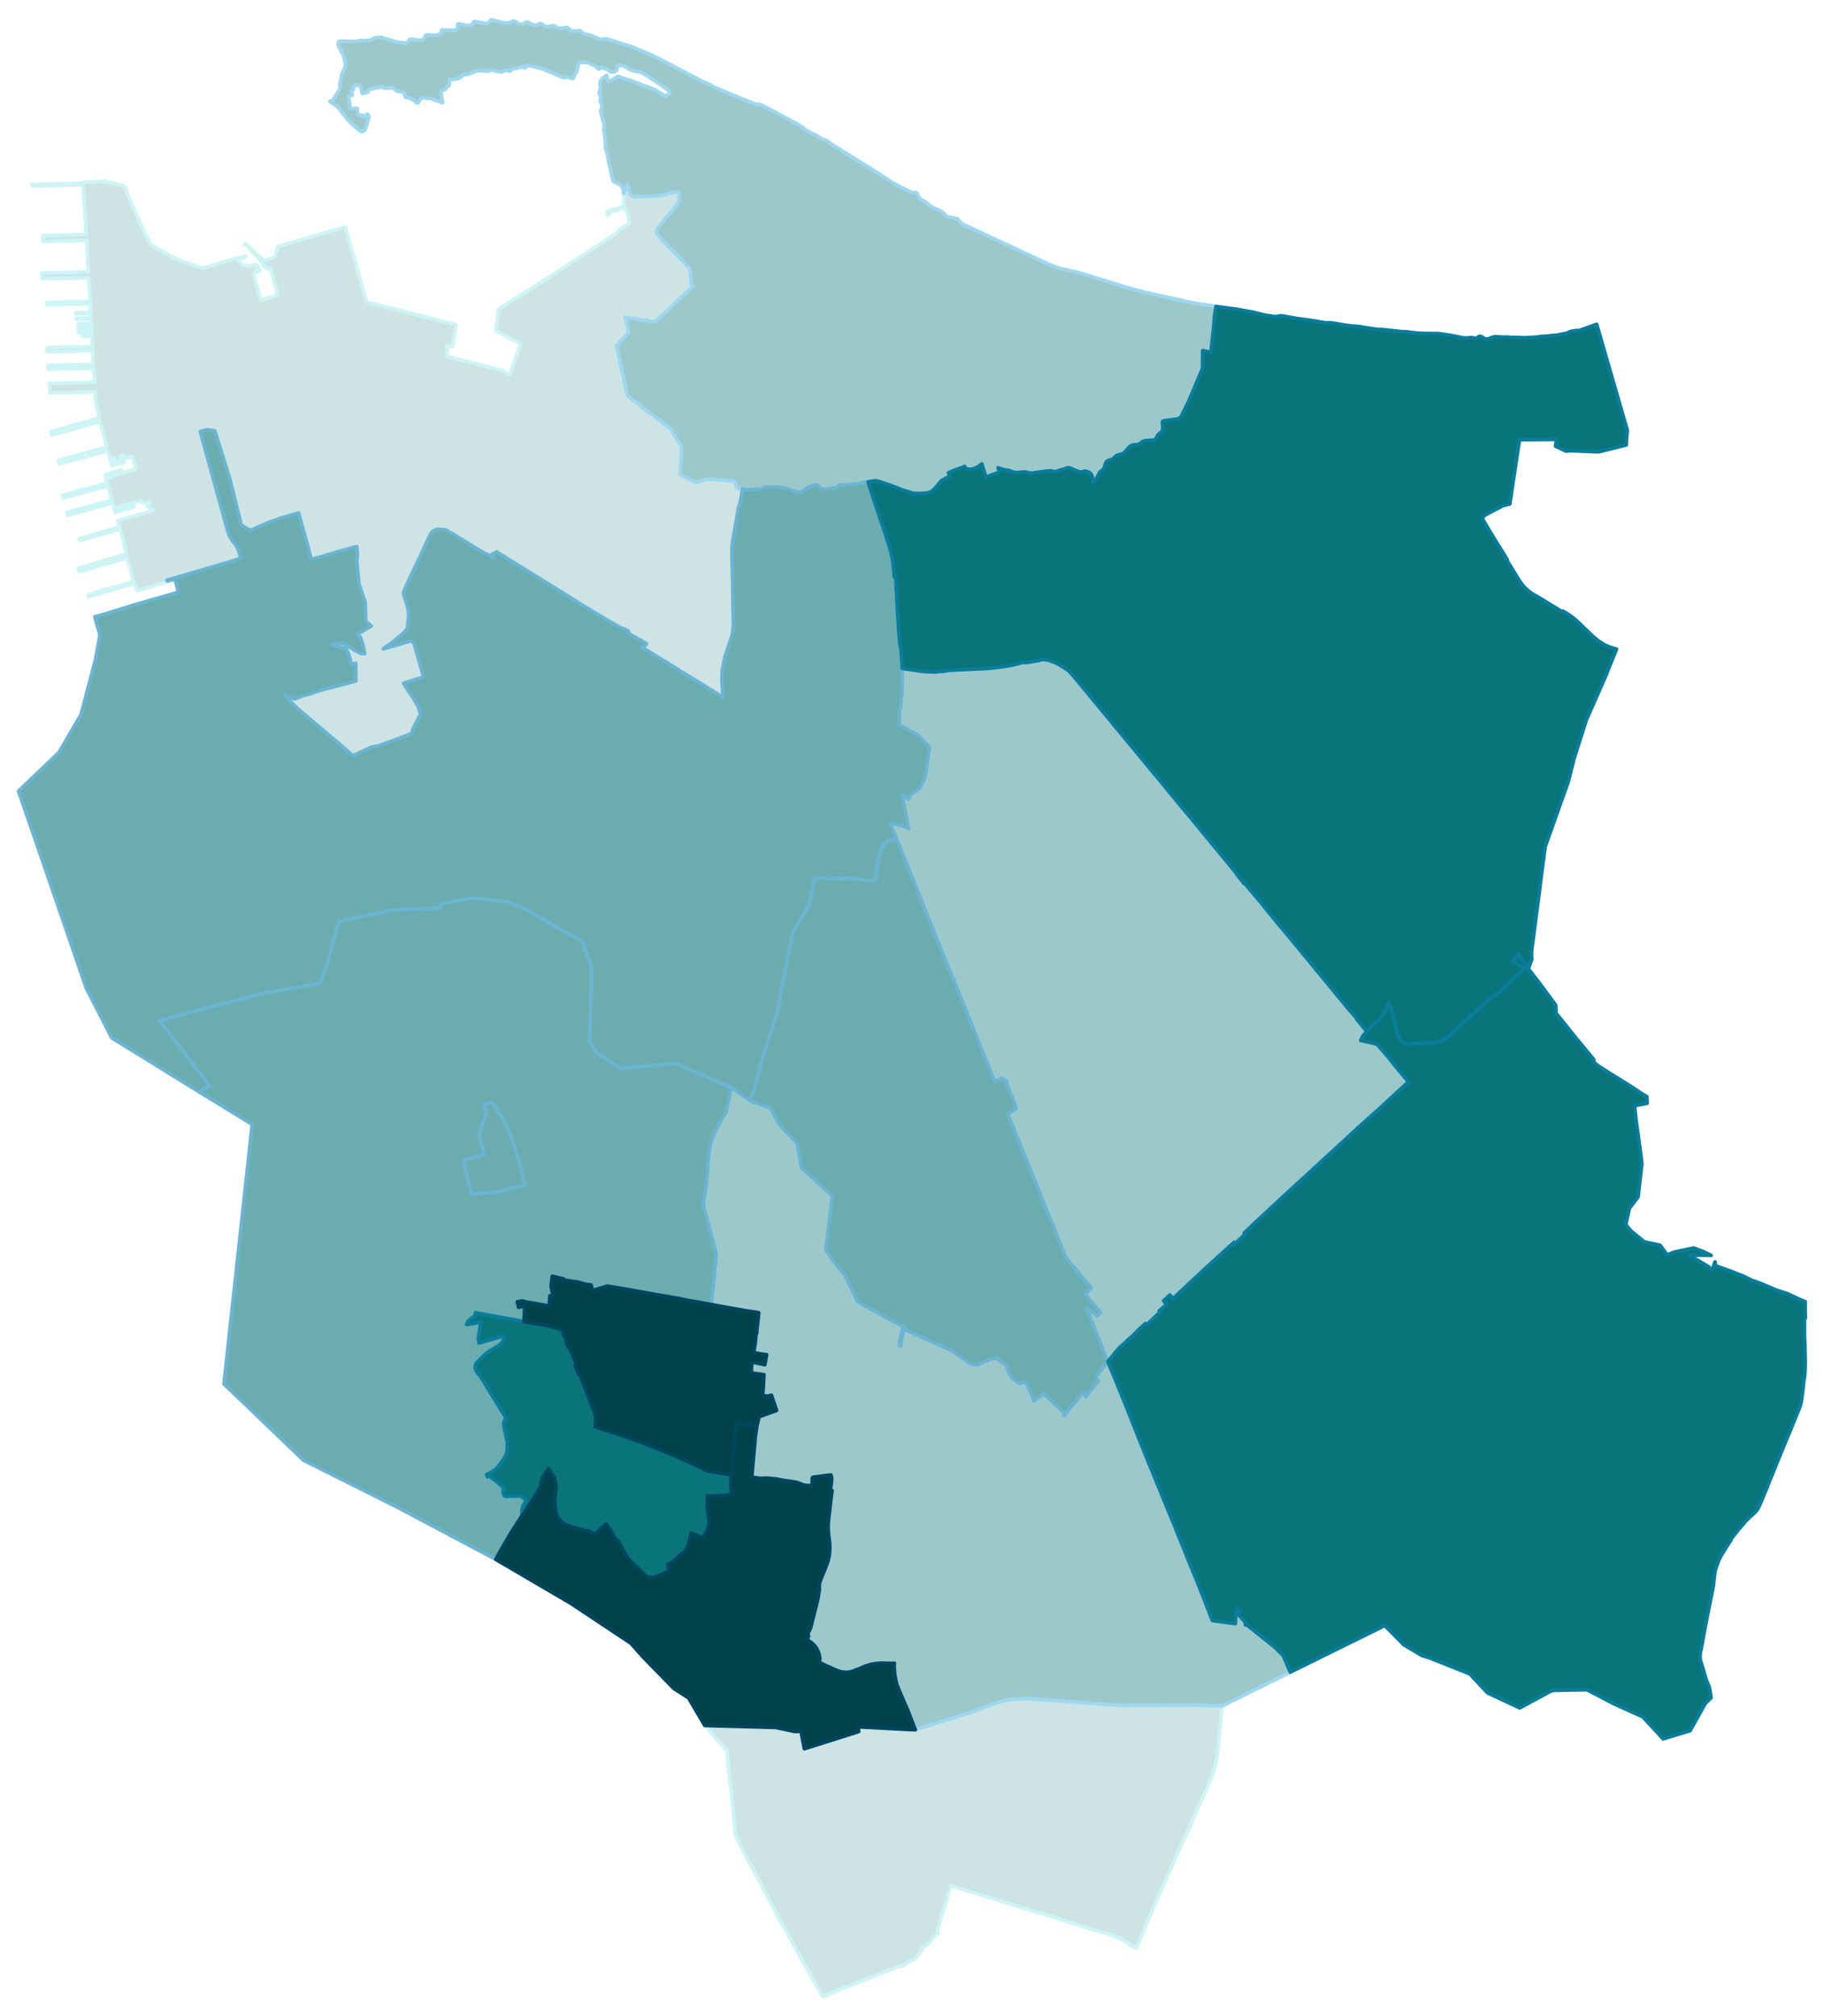 <svg width="384" height="4.42in" viewBox="0 0 2880 3185" xmlns="http://www.w3.org/2000/svg" xmlns:xlink="http://www.w3.org/1999/xlink"><path fill="#fff" d="M0 0h2880v3185H0z"/><defs><path id="a" d="M1800.76 3062.18l-6.77 15.03-11.45-6.87-2.38-1.59-3.19-1.99-2.29-1.5-3.18-1.79-1.9-.99-2.38-1-1.89-.79-7.97-3.09-4.08-1.49-3.48-1.4-.8-.3-1.79-.49-4.48-1.2-1.29-.4-1.79-.49-5.68-1.5-.99-.19-3.09-.9-6.27-1.99-4.68-1.3-1.99-.59-1.79-.7-6.77-2.09-17.62-5.57-8.85-2.79-4.98-1.59-5.97-2.09-6.97-2.19-2.09-.8-11.35-3.28-13.14-3.79-11.04-3.38-2.69-.7-6.57-1.99-7.17-2.48-13.04-3.99-12.84-4.08-9.45-2.88-30.06-9.16-3.88-1.19-11.55-3.49-3.28-.99-2.09-.6-14.43-4.58-3.29-.99-3.09-1.2-1.39-.1h-.6l-4.57 15.83-1.3 4.18-4.18 14.33-.89 3.09-9.06 30.85-1.2 3.78 1.89 2.29-6.76 5.77-8.46 10.75-8.46 6.87-3.29 4.78-3.98 5.67-4.58 5.87-1.69 2-3.98 1.09-3.39 1.49-.89.7-8.56 5.87-2.39 1.59-6.67.7-83.41 32.75-10.35 4.08-20.8 9.15-5.48 1.7-6.47-11.75-20.8-37.42-39.31-70.67-39.92-75.84-3.38-5.97-3.49-5.58-2.78-4.97-3.39-7.17-17.91-34.24-3.09-35.23-.2-2.19-1.89-17.42-6.57-59.62-.59-6.47-1.2-13.83-34.94-39.92 112.18 3.09 30.56 6.47 9.25-.5 5.38 27.67 81.81-25.88 4.08-1.29-.89-7.47 71.46 3.79 18.82.89 63.7-20 29.16-9.16 29.66-11.45 12.14-3.38 7.97-2.19 2.58-1.29 30.46-2 149.3 11.05 27.47-.1 85.5-.39 16.33-.1 11.84 1.19 18.71.2-5.87 63.2-.5 5.08-.89 6.77-1.7 9.75-1.99 8.76-3.38 12.04-1.89 5.18-3.48 8.86-7.37 16.62-2.49 5.77-4.78 10.15-4.08 9.36-12.14 27.57-.5 1.19-.5 1.1-3.18 7.36-1.69 3.49-6.07 12.24-10.55 23.79-5.88 13.63-4.18 9.66-7.36 16.02-13.14 29.66-10.05 23.09-7.87 19.01-4.68 11.25-3.08 6.87z" stroke-linejoin="round"/></defs><use xlink:href="#a" fill="#cee3e4" stroke="#cef5f5" stroke-width="5.76"/><defs><path id="b" d="M1140.16 1083.1l.19 2.49 1.1 16.02-4.18-2.69-3.29-1.99-4.18-2.58-5.57-3.49-4.08-2.49-3.38-2.09-3.09-1.89-2.89-1.79-25.38-15.63-43.49-26.97-.4-.3-29.07-17.51 4.38-2.19 2.09-.7 1.5-2.59-6.37-3.68-6.57-3.78-16.72-9.56 1.09-2.69-.7-.49-4.28-2.19-3.48-1.3-3.48-1.09-4.58-2.69-6.07-3.58-6.17-3.59-7.57-4.27-15.63-9.36-4.87-2.89-18.72-11.34-2.48-1.6-14.14-8.95-20.1-12.45-13.44-8.46-49.37-30.45-33.64-20.7-.5 2.18-4.68 1-.89.2-1.4 1.19.2 1 .5.7 1.29.99.7 1 .6 1.99-1.49-1.7-1.1-.69-13.73-6.67-13.64-8.06-9.56-6.07-23.88-14.54-11.85-6.96-3.28-.5-9.06-.6-3.09.5-2.29.8-1.49.79-2.59 1.89-1.49 1.8-1.19 1.99-.6 1.09-5.57 11.35-10.26 22.39-9.35 19.81-1.6 3.18-10.65 22.9-4.57 10.55v1.69l.19 1.79 1.1 3.98.5 1.59 2.88 8.86 1.9 7.07.89 5.37.3 2.89v6.87l-.1 1.29-.5 4.88-.5 5.07-.69 4.18-.3 1.6-.2.69-.9 1.6-.49.79-.6.8-.8.89-.99 1-2.09 1.99-5.28 4.48-7.46 6.27-1.4 1.19-2.29 1.99-2.19 1.7-1.29.89-2.79 1.79-1.89 1.3-1.49.89-1.79 1.3-1.59 1.19-.7.6-1.49 1.39 3.58-1.09 11.55-3.09 13.53-4.08 12.44-3.78 2.09-.3.6.2 1.79.4.8.69 1.09 1.4 1.3 2.19.69 1.89 2.59 9.36 5.58 19.4 5.97 21.3-8.26 2.49-4.68 1.39-5.77 1.7-12.74 4.28 2.58 4.77 11.05 16.43 6.97 11.14 1.19 2.09 1.1 2.59 3.78 11.85-8.66 16.52-3.18 6.37-.9 2.29-.4 2.19-.1 2.59-18.31 7.16-2.59 1.1-20.7 7.56-12.94 4.58-10.35 1.79-28.57 13.34-14.33-12.34-2.19-1.89-3.68-3.09-.5-.5-.9-.79-2.88-2.39-11.65-9.86-10.35-8.66-1.4-1.19-1.59-1.39-1.39-1.2-2.79-2.39-2.78-2.29-3.49-2.88-3.68-3.19-3.29-2.88-1.69-1.3-2.19-1.89-3.58-2.98-3.39-2.89-2.88-2.49-1.99-1.59-2.49-2.19-2.49-2.19-2.19-1.99-1.69-1.69-1.59-1.6-1.6-1.49-2.48-2.59-1.9-1.89-1.69-1.99-3.08-3.48-2.19-2.59-1.89-2.39 15.52 6.57 12.45-4.98 10.35-2.58 12.64-4.38 9.35-2.79 52.06-13.64v-1.89l-.2-26.37-6.57 2.39-1.09-3.99-3.49-12.84-3.98-8.46-23.49-5.87 2.99-.99 2.09-.6 2.59-.6 2.09-.4 1.49-.19h1.49l1.49.09 1.6.1 1.59.3 1.49.4 1.3.4 1.19.4 1.39.69 1.4.7 1.39.9.3.2 1.79 1.09 1.59 1 1.8 1.09 1.49 1.1.3.19 1.69 1 1.89 1.19 2.29 1.3.7.4.99.49.7.3 1.99 1 1.19.6 1.8.79 2.28.6 2.39.4 2.09-.3-.1-1-2.58-12.24-4.18-12.34-5.18-6.17 4.18-1.2 18.22-10.55-8.76-7.16-.9-30.16-5.47-15.73-4.38-14.03-3.49-34.94 1.1-13.04-1.1-10.55-7.16 2-22.9 6.27-18.01 5.57-23.79 6.67-2.69-10.25-4.58-17.22-12.84-45.89-28.26 8.07-20.41 7.36-27.37 12.24-14.53-8.76-5.18-21-12.64-50.86-16.72-53.84-7.27-23-11.64-1.79-8.56 2.09-1.2.4-1.39.4 1.3 4.78.59 1.99.5 1.89 1.79 7.26 10.05 36.33 10.16 36.33 1.39 5.08 1.69 6.37 4.08 14.93 2.79 9.95 1.1 3.88.89 3.59.3 1.09 3.18 11.35 2.59 9.15 1.4 4.38.69 2.09 1.1 3.49 1.29 2.78 2.39 3.99 3.09 4.08 1.69 1.79 2.79 3.68 1.79 3.19 1.29 2.98 1 2.79 2.68 10.95-10.45 3.48-15.23 4.58-5.97 1.79-3.28 1-8.46 2.48-43.1 12.64-3.98 1.1-14.14 4.18-11.84 3.28.99 1.3 11.35-3.09.7 1.2-60.12 17.12-1.39-4.68-1.99-6.87-58.13 16.82-2.79.8-12.44 3.58-.9-3.08 12.64-3.79 10.75-3.28 1.4-.4 47.48-13.14-.6-1.99-4.08-15.13-3.09-11.34-2.69-9.36-26.97 8.06-48.67 14.04-1.49-5.58 75.54-22.59-2.59-9.66 1.3-.19-.7-2.49-7.27-25.78-1.09-.9-62.71 18.12-1.09-3.19 63.7-18.61-1.69-6.37-1.1-3.88 29.66-8.26 25.88-7.07v-1.49l-1.09-2.09-2.99-.5-1.19-.4-1.69-2.39-1.6-.59-.2-1.7 2.29-.89 1.4-1 .1-2.09-1.4-.49-10.35 1.59-1.99-3.78-26.87 7.46 1.19 4.28 13.74-3.78.59 2.09-19.6 5.57-9.76 2.89-.69-2.19 6.56-1.89 7.37-2.19-1.19-4.08-13.94 3.88-1.89-8.46-23.39 6.27-37.43 10.35-7.26 1.99-3.68 1-1-4.68 3.09-.9.79-.2 6.77-1.89 60.32-16.52-5.97-22.39-14.54 3.98-56.33 15.42-1-4.57 56.44-15.33 14.43-3.88-1.99-8.17 9.36-2.68-.4-1.6-.4-1.69-9.26 2.59-.49-1.79 11.24-3.39 11.35-3.28 2.99-.8.49 1.8-2.78.89-11.75 3.39.5 1.79.4 1.39 35.83-10.45-5.48-20.01-12.04 3.39-1.69-5.68-2.69.6 3.09 11.65-.7.4-3.08-11.85-2.59.7 2.88 11.44-1.09.4-1-3.68-6.17 1.59 1 3.88-1.3.2-2.48-9.35-.5-1.99-4.68 1.39.4 2.09.2.7-.9.29 2.19 8.47-1.29.29-2.29-9.05-3.98-15.13-12.64 3.38-64 17.42-1.6-5.18 64-17.91 12.64-3.58-2.09-7.17-.69-2.49-5.98-22.19-2.09-7.97-44.09 12.15-14.43 3.98-17.82 4.87-.99-5.47 76.24-21.5-5.18-23.69-.79-4.97-.8-12.45-44.49 1.1H77.74l-.5-7.37-.2-3.48-.3-3.98 56.93-1 14.73-.29-1.59-22-47.18.3-24.48.89-.2-4.38-.2-1.89 1.69-.1 65.99-1.49h4.28l-1.49-21.5-53.15 1.49-18.71-.1v-6.37l71.66-1.39-1.29-16.52-13.94.4h-1.09V530l.99-.1 14.14-.49-.3-1.79-.2-2.39-13.84.49-6.07.2-.3-1.99h6.27l14.54-.2.09-3.58-14.83.3h-6.27l-.29-1.99h21l-.1-5.77-14.73.19-6.17.1.19-1.69 5.88-.2 14.93-.4-.5-6.76-14.83.3-8.76.19.1-1.59 8.66-.3 14.53-.39-.1-6.87-14.83.2-8.96.1-.2-1.89 9.06-.1 14.43-.2-.69-13.74-68.48 1.89-.3-3.48 45.09-1.39 23.59-.7-2.49-37.13-14.53.3-59.23 1.1-.49-9.26 59.22-1.19 14.53-.2-1.19-21.7-1.2-24.59-.2-3.58-69.27 1.49-.1-1.19-.4-7.96 55.14-1.4 13.74-.29-4.78-78.04-.1-.39-10.55.19-25.38.4-4.78 1.3-1.29-.8-36.83.9-.9-.1-.79-.7-.3-.7.1-.59.5-.5 39.21-1.1 2.29-.49 1.89.89 23.49-.6 2.29-.1h1.1l9.75-.29.3-1.7 32.85-1.49 9.25 1.59 9.86 2.69 6.07 1.2 3.28.59 2.39 1 1.49 1.29 1.7 2.49 4.67 13.34 2.59 5.87 2.59 5.97 20.21 44.19 9.45 19.81 33.44 18.71 17.92 8.06 28.47 9.56 3.08.3 1 .1 42.5-12.64 1.69-.4 21.5-5.68.6.2.1.2.3.3.29.6-.1.4-.39.4-12.45 3.28.1.4 7.27 8.36 1.39.89 1.1.2 2.98.2 5.68-.3 7.16-1.29 3.19-.1 1.29.3 1.99 1.99 2.39 6.57.1.4-1.49.3-.5-.3-.79-1.99-.5-.7-.5-.2-1 .2-.19.3v4.28l-.3.79-3.98 1.5-.4.4v.59l10.85 40.71.39.4h.9l25.58-7.47.2-.99-4.98-19.31-5.97-21.9-.6-.3-4.48 1-.29-.1-.3-.4-.6-1.49-.6-1.1-1.29-.49-2.09-.6-1.49-1.49-.8-3.09-.5-.9-24.78-27.96-.8-.5-1.69-.3-.8-.3-.2-.5.1-.29.6-.4 1.59.1.8.59 15.93 16.43 1.79.79 6.57 5.48 2.68 2.39 1.7.59h1.79l13.73-5.27 1.4-1.3 3.38-14.83v-.29l3.48-1.1 32.55-9.36 70.67-20.8.9.6 10.75 39.22 11.44 39.91 10.55 38.42.2.39 2.39 1 21.8 5.37 25.78 6.08 24.98 6.66 55.34 13.94 11.05 2.79.4.49.1.4-2.59 15.53-3.19 18.31-.2.4-.29.1-8.36-2.19-.5.2-.3 3.08.1.8 1.69 1.2.2.69-1.79 10.05.1.5.59.7 26.98 6.67 4.28.99 9.55 2.39 46.88 12.04 10.26 6.18.49.19.5-.39.8-1.5 9.05-24.88 7.67-19.91-.1-.99-.3-.5-38.12-20.9-.4-.4-.1-.3 3.68-31.35.2-1.69 19.71-12.54 21.2-13.14 37.82-24.48 20.71-13.54 21-13.34 21.1-13.63 21.4-13.54 21.1-14.63 6.17-4.68.3-.6.7-1.99 15.23-9.75.49-1.2v-.99l-1.69-9.06-3.18-7.66-2.79-5.38-.4-.3h-.5l-21.99 7.67-1.4.89-.59 2.99-.4.5-.4.2-.8-.1-.39-.3-.6-1.49-.1-1 .5-2.29.3-.89.89-.8 1.89-1 22.2-6.66.4-.7.2-1.69.09-14.83-.29-2.69 5.87-14.43 4.28 14.93.4.69.79.9 3.09 2.09 1.19.4 2.49.2 15.63-.2 22.89-1.59 4.08-.5 15.03-3.69 5.97-1.09 5.38-.1.6 7.86.19 2.79-.1 1.69-.29 1.69-.2 1.4-.9 2.19-.7 1.39-13.83 16.32-7.96 9.46-11.15 13.54-.3 1.39-.3 2.39.2 1.99.8 2.39.69 1.19 6.67 7.17 9.76 10.45 9.85 10.35 10.25 9.95 8.86 10.06 4.48 4.67.8 1.3.59 3.38.7 8.56.7 9.16.1 1.49.2 1.2.39.99.4.8.3.59.5.6.4.6-3.59 3.58-5.97 5.58-14.43 13.63-12.44 11.75-7.57 7.06-6.37 5.97-4.78 4.38-1.19 1.3-.6.79-.49.6-.2.3-.2.4-11.15-.6-2.99-1.69-2.68.7-1-.2-3.88-.5-13.74-2.39-13.33-2.09 1.29 1.69.3 1.2 3.88 21.4-19.01 21 11.35 51.26 5.87 27.27 67.58 52.25 1.2 1 16.72 27.37-1.89 44.29 24.68 12.54 17.72-5.77 41.2 3.38 3.69 2.69.5 1.49.39 4.98 4.28 2.78 1.6.8 2.68 1.1h1.4l-.1.69-3.19 19.11-2.98 8.16-1.5 9.56-1.09 6.57-1.4 7.96-.49 2.89-.5 2.68-.4 2.39-1.49 8.26-1 5.58-.3 2.19-.69 4.28-.5 4.08-.4 2.78-.2 1.5-.1 1.59-.1 2.29v9.85l.2 9.46.2 9.06.6 22.59.3 20.2.4 23.39.49 16.73v4.67l-.1 3.89-.1 3.78-.1.69-.29 2.99-.3 2.19-.6 3.88-.4 1.99-.5 2.49-.49 1.79-.9 2.69-1.69 5.37-.4 1.4-.5 1.49-3.68 10.95-2.19 6.57-1.59 5.37-1.2 5.18-.99 5.67-.9 4.78-.4 2.29-.09.89-.2 2.09-.1.9-.1 1.09v2.09l-.1 2.29v1.2l-.1 2.59-.1 1.99.2 2.98.1 1.6.2 3.88.1 1.69z" stroke-linejoin="round"/></defs><use xlink:href="#b" fill="#cee3e4" stroke="#cef5f5" stroke-width="5.76"/><defs><path id="c" d="M783.13 1883.53l-7.96-.1-31.36 2.59-2.09-8.16-6.07-25.19-1.19-4.67-3.69-15.13 3.29-.9 3.68-.89 5.77-1.5 7.27-2.09 7.17-2.09 5.87-1.99-1.29-5.67-1.5-5.57-.89-3.19-.3-1.19-.2-.8-1.89-8.16-.4-1.89-.3-1.4-.1-1.09v-1.69l.2-1.89.5-2.99.3-1.89.4-1.89.79-2.89.8-2.79.89-2.68 1-2.79 4.68-11.25.69-1.49.1-.5v-.59l-.2-.8-.19-1-.4-1.39-.5-1.69-1.39-5.38-1.3-3.98 4.88-1.39 3.68-1.1 4.58-.89 1.99 3.18 2.39 3.59 2.29 3.58 3.28 4.68 2.19 3.28 2.29 3.49 1.69 2.48 1.3 1.89.99 1.8 1.1 1.79.4.79.4.8.79 1.69 1 2.19 1.19 2.69.7 1.69.69 1.69 1.1 2.49 1.29 3.09.8 1.99 1.69 4.18 1.4 3.78.39 1.1.8 2.38 1.39 3.99 1.7 5.17.99 3.09 2.99 9.25.99 2.99.8 2.69.69 2.39 1 3.48.6 2.39.2.89.99 3.69.9 3.78 2.68 10.45 1.3 5.37 1.29 4.98 1.3 5.57-3.69.9-9.75 2.49-7.66 1.49-1.6.3-2.09.5-2.68.79-3.19.9-3.09.89-3.08.9-2.99.9-3.28.89-2.19.6z" stroke-linejoin="round"/></defs><use xlink:href="#c" fill="#cee3e4" stroke="#cef5f5" stroke-width="5.76"/><defs><path id="d" d="M1952.25 2683.66l-22.2 11.05-18.71-.2-11.84-1.19-16.33.1-85.5.39-27.47.1-149.3-11.05-30.46 2-2.58 1.29-7.97 2.19-12.14 3.38-29.66 11.45-29.16 9.16-63.7 20-3.39-8.76-7.36-19.21-1.4-3.18-14.73-34.34-2.29-6.27-.69-2.69-.9-3.58-1.29-7.17-.5-3.18-.3-3.78-.5-6.18.1-2.18.1-2.89.2-1.69-1.69.1-1.59.1h-2.99l-9.06-.2-3.58-.2-3.39.1-3.78.3-3.28.29-2.89.5-.7.1-.89.1-2.69.5-2.98.8-2.89.89-2.89.9-2.78 1.09-2.09.9-2.39 1.09-2.69 1.3-3.78 1.19-1.99.8-1.9.89-2.38.8-1.9.6-1.29.39-1.09.2-1.2.3-.89.1-1.2.2-.99.1h-1.99l-2.39-.1-1.7-.1h-.99l-1.39-.2-1.5-.2-2.88-.79-2.59-.9-2.29-.8-4.88-2.09-5.57-2.68-7.37-3.19-1.19-.6-2.69-1.49-1.09-.5-2.09-.69-1.7-.6-.69-.2.49-2.29v-.5l.3-2.48v-2.49l-.39-2.49-.5-2.59-.5-1.49-.3-1.2-.99-2.68-1.3-2.49-1.29-2.39-1.59-2.19-1.9-2.19-2.09-2.09-2.29-1.99-2.68-1.89-2.89-1.99-.8-.4-1.59-1 1.1-.69.79-.5 1.5-3.88-.9-4.98 1.19-1.69 1.1-1.99 1.99-4.68 6.17-24.58 1.69-6.67.4-1.69.5-1.8 1.79-7.26 1.1-4.78.69-3.98.5-3.78.1-1.99.9-3.49-.3-4.08.1-1.49v-1.09l.2-1.8.1-.99.09-.5.3-1.29 1-2.99.79-1.89.5-1.39.3-.7.5-1.19.6-1.9 1.59-3.88 1.39-3.18.7-1.69 3.98-10.16.7-2.09.49-1.59.5-1.39.5-1.79.8-3.29.59-3.28.4-3.09.2-1.59.1-2.39.3-4.08-.1-4.18v-2.39l-.2-2.89-1.79-14.33-.3-3.18-.1-1.4-.2-4.38v-4.38l.1-1.19.2-3.19.4-4.28.1-.59.2-1.79.1-1.3.1-1.29.49-3.39.8-6.47.3-2.78.69-5.87.3-2.79.4-3.49.5-3.98.2-2.09.99-7.46.1-1.2.2-1.69-1.79.3-.7-.5.9-7.56.2-1.69.2-1.7.2-2.09.3-2.68.19-2.99-.19-1.69-.4-1.69-.2-.7-.6-1.49-.89.1-3.89.49h-1.29l-2.89.5-7.46 1-11.55 1.39-.89.9-.5.79-.1 5.97-.2 6.08-12.54-1.1-11.95-4.58-25.18-3.68-4.48-1.29-10.35-1-5.47-.6-3.68-.1-5.28.4h-4.18l-12.24-1.99 1.39-15.13 1.39-15.92 1-10.45 1.09-12.05.9-10.65.9-5.47 1.09-8.46.3-2.39 2.99-12.24.49-1.59.3-.9.5-.9h.99l.9-.19 1.39-.3 1.5-.5 22.19-8.06-4.08-12.05-4.08-12.14-3.38 1.1-1.6.29-1.79.2-1.49-.1-5.67-1.19.99-10.75.3-5.67.8-16.23-16.72-2.19-1.9-.89-1.29-.2.1-2.49.1-5.57.3-3.88.3-1.9.39-2.88 1.4.4.6.1 1.19.29 16.92 3.49 2.79-15.73-6.37-.79-7.87-1.5-3.38-.59-1.39-.2-1.5-.3 2.19-12.54.4-3.09.6-5.87.5-6.37.1-.3.79-1.09.3-1.8.3-4.18.3-3.08.3-2.99.29-2.39.3-2.98.4-3.68.5-4.48.5-4.98.39-2.99-2.48-.59-2.29-.4-14.93-2.19-19.01-3.29-36.23-6.57 1.69-15.62 1.59-16.13 1.59-15.12 1.5-16.03 1.09-12.64.3-3.78-.1-1.1-.2-1.19-.4-1.79-2.98-10.85-4.08-15.23-3.69-14.93-4.38-15.03-3.38-11.94-.7-3.19-.2-1.49-.1-1.19v-1.1l1.3-10.05 2.69-15.93 1.49-16.92 1.49-16.32-.1-1.59v-2.29l1.69-16.92.9-6.87.9-4.98.99-4.38 1.3-4.38 1.49-4.28 1.29-3.38 1.79-3.98 1.6-3.48 1.39-2.39 1.99-3.69 2.29-4.28 2.39-4.37 1.59-3.09 2.69-4.78 1.09-1.79.9-1.49.99-.9 1.3-2.59.3-1.29 2.49-10.45 3.08-13.84.6-3.08 1.39-5.97 1.1-4.48.39.3 1.8.99 28.06 19.61 6.97 2.59 23.79 8.46 16.22 28.76 26.48 27.07 6.47 38.32 11.74 10.65 21.5 19.71 15.73 14.33-10.35 85.7 13.54 19.11 16.12 20.11.3.49.5.5 20.1 41.61 70.37 38.51 1.3 2.39-.9 2.69-1.09 3.78-.6 1.99-.5 2.09-.9 3.88-.49 2.69-1.7 11.25 2.69.7.3-7.07 1.1-5.28 2.29-9.35 2.28-9.16v2.99l.5 1.29 1.59 1.1 72.07 32.34 1.69 1.2.7.5 27.17 19.01 6.27 1.79h3.58l3.98-.7 3.39-1.59 1.69-1.1 1.59-1.09 6.67-2.09.9-.7.39-.7.1-.69 11.25-.9h1.69l1.3.4 2.88 1.99 1.7 1.79 1.19 1 6.47 3.48 1.79.5.7.5.5.99.39 2.09.4 4.88.3 1.39 1.1 2.49 5.87 8.86 1.59 1.79 2.99 1.99 4.97 3.29 2.19 1.99.5.1 1.29-.3 2.49-1.79 1.4-.6 1.59.2 2.29 1.39 1.09 1.1 3.59 6.27 1.59 3.38 6.77 17.42 15.92-11.25 32.65 30.96-.5 2.58-.5.5.5.3 15.33-18.71 15.13-18.81 3.28 7.76 10.26-12.54 9.95-11.85-4.18-7.36 8.76-10.85 2.59-3.08 7.86-9.76 3.08 7.76 1.7 4.18 8.26 19.91.79 2.09.7 1.69 5.97 14.63 7.17 17.82 17.72 44.59 7.06 17.72 5.28 13.04 1.99 5.07 5.77 14.04 11.55 28.26 2.09 5.38.89 2.09.4.89 21.1 51.16 2.79 6.87 9.56 23.89 15.52 38.32 12.24 29.76.8 1.99.7 1.99 2.09 5.27 1.29 3.39 5.08 12.44 10.05 26.18 3.48 8.75 2 .3 34.23 4.48.7-12.94.9-5.67.3-3.88.39-.5 1.6-.7.89.1 1.2.7.79 1.79.3 1-.2 1.49-.49.9-1.1 3.98 10.55 11.74-.1 3.88 3.68 1.2 42.31 33.74 13.83 13.53 11.15 26.28-70.57 35.04-8.36 4.18-6.47 3.18z" stroke-linejoin="round"/></defs><use xlink:href="#d" fill="#9dc8ca" stroke="#9dd7f0" stroke-width="5.76"/><defs><path id="e" d="M1837.39 664.87l-1.1.5-.5.89.6 9.66-.3 2.58-.3 1.2-.79 1.79-4.88 3.88-1.69 1.79-3.48 6.47-1.1.8-1.99.6-13.54.99-2.78.8-5.78 3.98-2.29.99-2.88.7-4.98.2-3.18 1.1-1.9 1.09-9.95 10.75-2.49 1.39-4.77 1.1-4.48 1.69-5.58 5.08-1.29.59-6.17 2.09-1.69 1-1 .89-1.59 3.29-1.5 5.37-.69 1.5-2.59 2.98-3.48 2.79-1.6 2.39-4.87 9.45-4.98 4.68-.6-7.66-.79-2.69-1.1-2.09-1.49-1.99-2.19-1.39-3.48-1.5-3.39-.39-5.17 1.49-.9.1-.4-.1-5.77-1.89-12.04-4.98-1.4-.1-1.19.2-8.66 3.09-2.99.49-6.87 2.29-1.49.3-3.68-.7-2.39-.49-1.79-.1-2.99.1-21.2 2.78-2.69.6-2.58-.1-3.89-.4-5.47-1.19-2.69-.1-2.29.3-11.34.69-3.19-1.09-5.57-1.99-2.09-.6-2.39-.4h-3.09l-4.87-1.69-5.78-1.89 1 3.19 1.29 3.68-4.08 1.49-17.42 6.37-6.37-20.9-1.59 1.19-1.79 1.3-2.09 1.49-1.79 1.2-1.79 1.09-2 .8-2.28.79-2.19.5-1.2.2h-3.38l-1.6-.2-1.39-.2-.99-.4-.8-.3-.4-.39-.7-.8-.49-.8-.7-1.59-.9.6-1.19.6-1.49.59-1 .2-1.69.7-1.89.6-2.79.99-5.77 2.19-6.27 2.69-2.69 1.29.6 1.49.69 1.6.9 2.29-4.58 2.19-7.36 3.88-2.59 2.09-7.57 9.45-6.27 6.17-6.07 2.39-11.15.9-11.54-.1-16.42-4.98-23.69-9.05-7.77-2.49-5.27-1.99-6.37-1.4-2.29.2-1.1.2-1.09.1-5.77.9-1.2.2-.99.2-8.17 1.19-8.06 1.89-8.46.8-15.13.89h-4.28l-1.59.5-1.1.9-1.19 1.69-1 .69-.49.4-2.09.6-7.17.5-4.98.89-3.98.4h-4.08l-2.39-.1-1.59-.99-1.39-1.7-1.5-2.38-.79-.9-.9-.6-1.99-.1-.5.1-5.47 1.3-5.57 2.19-3.49 2.09-5.57 4.48-2.19 1.09-2.69.4-3.78-.1-2.99-.5-3.58-.99-4.28-1.6-4.28-1.89-3.29-.99-10.94-1.99h-22.7l-2.29 2.88-25.08 1.4-5.77-.5-1.5-1.39-.39 2.09h-1.4l-2.68-1.1-1.6-.8-4.28-2.78-.39-4.98-.5-1.49-3.69-2.69-41.2-3.38-17.72 5.77-24.68-12.54 1.89-44.29-16.72-27.37-1.2-1-67.58-52.25-5.87-27.27-11.35-51.26 19.01-21-3.88-21.4-.3-1.2-1.29-1.69 13.33 2.09 13.74 2.39 3.88.5 1 .2 2.68-.7 2.99 1.69 11.15.6.2-.4.2-.3.49-.6.6-.79 1.19-1.3 4.78-4.38 6.37-5.97 7.57-7.06 12.44-11.75 14.43-13.63 5.97-5.58 3.59-3.58-.4-.6-.5-.6-.3-.59-.4-.8-.39-.99-.2-1.2-.1-1.49-.7-9.16-.7-8.56-.59-3.38-.8-1.3-4.48-4.67-8.86-10.06-10.25-9.95-9.85-10.35-9.76-10.45-6.67-7.17-.69-1.19-.8-2.39-.2-1.99.3-2.39.3-1.39 11.15-13.54 7.96-9.46 13.83-16.32.7-1.39.9-2.19.2-1.4.29-1.69.1-1.69-.19-2.79-.6-7.86-5.38.1-5.97 1.09-15.03 3.69-4.08.5-22.89 1.59-15.63.2-2.49-.2-1.19-.4-3.09-2.09-.79-.9-.4-.69-4.28-14.93-5.87 14.43-.7-5.57-.7-3.49-.4-.99-.59-.8-2.89-2.49-.4-.6-.89-.89-8.76-3.98-.8-.7-1.99-5.97-2.29-11.85-2.98-10.74-2.99-17.02-1.49-3.59-.6-2.29v-5.57l-1.79-19.11-.8-1.99-.6-3.68.6-1.5.2-1.79-.1-4.38-.2-1.29-1.39-5.38-1.2-3.78-2.78-11.44.1-.6.89-.7.9-1.59.2-5.08-.1-1.39-.7-1.59-1.59-2.89-.1-.8v-1.79l.1-.49.3-1 .2-1.29.2-1.4-.2-1.59-.6-1.99-.6-1.59-.4-1-.39-.79-.5-.5-.1-.6.2-.4.59-.4.4-.39.2-1.2-.1-1.39-.3-.7.1-.79.2-.5.6-.6.1-.8v-.79l-.1-1.79-.1-1.3-.2-1.49v-4.18l.7-1.59.69-1.2 1.1-1.49.8-1 .69-1.09 1.5-1 4.37-2.98.6-.1.4.4.2.79.2 3.98.1 1.3.4 1.09.69.8 1.6.1 4.77-1.1 1.1-.69 4.68-3.29 1.19-.59.9-.6 1.79-.4h1.09l8.66 3.09 14.14 4.28 10.35 4.28 2.09.89 12.44 4.48 11.94 4.78 1.2.79.79.8 1.6 1 7.56 4.57.8.8 2.29 1.29.39-.1 6.37-4.57v-.7l-.29-1.49-.6-1.8-16.62-11.64-9.96-6.67-5.97-3.88-7.26-4.68-1.3-.89-1.89-.5-3.38-1.3-3.19-.59-7.46-1.6-2.19-.89-4.88-1.99-2.89-2.29-1.29-.5-1.89-.8-3.09-1.49-1.59-.4-1.39-.1-4.48.3-.8.4-.2.6-.3 1.89-.59 3.78-.2.5-.7.79-2.99 1.9-1.09.39-4.28-.1-1.1-.29-6.17-4.48-4.38-1-.69-.4-.6-.59-.9-.6-1.19-.3-1.19.2-1.3 1.59-.7.9-.89.3-1.1-.6-2.78-2.49-2.59-2.09-2.89-1.29-1.09-.4-2.69-.8-3.58-2.19-.6-.1-6.87-.79-7.26 1.59-.4.3-1.1 1.89-.39 2.29-1.4 7.66-1.09 2.69-1.7 1.09-.99 1.4-.9 1.59-.49 3.48-.4.8-.7.8-1.09.3-2.39-.8-4.08-1.39-2.59.1-5.08.49-2.88-1.09-18.52-7.77-11.14-4.67-12.94-3.69-6.27-1.19-4.88-.7-1.3.1-1.59.5-.2 1.29-.1 1.3-.3.5-.29.1-3.59-1.2-1.49-.2-1.39.3-4.78.4-1.39.99-.9.5h-4.58l-1.19.3-1.3.5-2.29 3.38-.69.2-6.97-1.29h-1l-1.39.39-4.08 2.19h-.6l-4.58-.59-1.79-.4-6.77-1.89-1.69-.3h-1.19l-1 .3-2.09 1.29-.69.2-5.28-.1-11.94-.79-1.6.19-1.89 1.1-7.26 2.59-1.8.99-1.29.6-1.49.4-6.87.5-1.19.19-1 1.1-.2.5-.2.49-1.29.6-1.1.4-.49.8-.7.99-1.69.9-10.26 1.99-1.19-.1-.8-.2-1.19-.3-.7.2-.49.3-.4.5-.2.89v1.79l.1 1.1v2.88l-.2 1.3-.1.79-.2.5-.3.4-.6.3-.69.4-.5.49-.4.3-.6.4-.49.2-.6.3-.4.3-.2.1-.1.3v.29l.1.6v.4l-.1.4-.3.2-.79.4-2.49.99-3.98 1.59-.6.6-.1 1.79 1.79 8.16v2.99l.4 1.39 1.2 3.09-.5.5-14.93-5.08-1.4-1-1.19-.29-12.24-1.4-2.89.3-1.29.8-1.1.99-3.58 5.58-.5.69-1.29-.1-5.08-4.28-5.47-2.98-.9-1-.7-.3-5.07.2-.6-.2-.5-.49-.99-4.38-1.1-2.19-2.39-1.79-1.39-.3-5.08-.6-3.98-1.59-1.79-.9-1.19-2.29-1.2-1.29-14.33 1.09-.7-.49-.79-1.2-.6-.7-.8-.29-21.99 4.97-.4.2-.6.3v.4l.4 2.59-.4.39-8.36 1.99-.4-.09-.2-.3-2.88-12.25-.7-.69-.7-.1-9.85 2.09-.4.3-.2.59.9 4.48-.1.4-.2.1-2.89.8 1.3 7.16-.2.5-5.58 1.49-.39.3 2.48 14.14.9 5.27.5.4.89-.1 8.36-1.1.7.1.3.6 1 8.16.19.4 2.29 2.09 1.4.3 2.09-.7 1.29.2 4.38 2.29.9.1.39-.2.2-.6.3-2.09.4-.79.8-.4 1.09.3.6.5.5 1.49.39 3.88-4.18 13.54-1.59 4.68-1.59 1.59-2.29 1.19-.9.2-.79-.4-2.19-.59-1.1-.9-13.04-10.95-5.17-5.67-13.14-16.52-4.18-4.88-1.39-.7-7.87-5.57-1.69-1.39-.1-.3.2-.4.4-.1.79.3.8.4h.4l.5-.3.89-.9 2.09-2.98 1.4-2.39 2.19-3.49 3.58-5.57 1.59-2.79.8-1.99.1-.3.3-1.19-.2-1.49-.3-1.2-.2-1.19.2-1.6 2.09-11.24 1.49-5.48 1.4-2.98v-.1l.09-.1v-.1l.1-.1v-.1l.1-.2v-.1l.1-.1.2-.4 1.4-3.38.99-1.79.4-2.09.1-5.68-.2-1.49-.6-2.49-.89-2.98-.8-3.39-.6-1.39-1.29-2.79-2.99-5.37-2.88-5.18-1-3.68.3-2.29.9-1.89.99-.9h.8l1.69-.1 19.41.8 3.78-.3 6.07-1.29 2.79-.3 1.99.2 1.79.2 2.89.1 1.49-.1 6.57-1 2.69-1.39 5.67-2.29 1.3-.2 1.59-.3 5.87.2 7.17 2.19 8.26 2.29 7.86 2.49 12.64 1.79h1.79l2.49-.6 1.89-1.39.7-1.1 1.59-2.19 1.1-.79h1.59l8.26 1.09 7.47.8.89-.3 1.3-.5 1.79-1.09 1.59-2.99.99-2.49 1.2-1.29 2.69-.1 9.85.6 3.78-.2 1.2-.1 2.78-.8 1.9-1.09 1.09-1.49 1.39-4.09 1.3-.89 2.29.6 4.58.2 4.47.09 7.57-.19 1.09-.3.8-.3 1.59-1.1.8-1.09.5-5.48.3-1.09.89-.7 1.59.1 7.67 1.69 5.07.9 2.79.1.7-.1 1.49-.2 1.79-.7 1.3-1.59 1.99-3.48 2.09-.3 3.38.8 12.54 2.09 2.99-.2 1.49-.4 1.2-.7.89-.89 1.99-2.59.9-.7 1.29-.1 17.32 4.48 4.88.4 2.88.1 2.09-.5 3.39-1.19 2.59-1.3 1.39-.3 1.19.6 4.68 2.59 1.99 1.49 1.79.6 2.19.3 4.28-1.59 3.49-1.9.99-.29.9-.1.99.39 5.18 2.89 2.79 1.2 2.29.59 3.58-.3 4.48-2.19 1.39-.29 1.1.19 4.58 3.49 2.28 1.29 2 .2 3.48-.2 3.88-.99 3.38-.5 1.8.7 2.19 1.49 1.59.99 1.69.5 3.98.3 3.68-.3 5.08-.99 1.2.3 2.98 2.09 2.19 1.89 2.09 1.09 2.59.4h5.08l2.28-.6 1.6-.2 1.29.4 2.79 1.69 3.38 2.79 3.88 1.29 1 .3 3.88.5 4.58 1.39 9.36 4.48 4.87 1.4 1.89-.2 2.19-.6 1.99-.3 2.19.2 7.07 1.79 17.92 5.97 9.85 2.89 5.18 1.69 2.58.9 10.46 4.68 12.24 4.67 7.16 3.29 13.14 6.57 55.24 28.96 10.75 5.67 10.16 4.18 8.95 5.08 25.09 10.55 6.47 2.69 17.12 6.97 17.81 6.96 2.29-.4h1.79l5.88 2.39 18.61 9.66 26.47 14.13 18.02 10.15 1.99 2.79 6.87 3.68 6.67 3.79 6.27 2.48 2.19 1.7 6.37 4.08 7.06 2.48 2.79 1.6 2.89 2.68 12.14 7.57 51.46 31.95 38.32 24.68 28.27 14.14 5.97-.7 1.09 1.29 1.4 1.69 2.09 4.68 3.08 3.79 3.59 1.49 3.78 2.09 4.88 4.38 3.88 3.28 6.07 2.89 8.46 3.28 4.68 3.49 5.37 5.27 2.89 1.59 3.28.3 3.29.5 7.36 1.69 4.28 5.18 4.88 3.68 60.72 28.27 23.79 11.05 16.52 7.76 35.43 16.42 16.92 6.37 19.61 4.08 9.36 2.19 47.18 14.53 26.27 8.17 31.95 8.65 64.7 14.14 12.94 2.78 34.44 5.18-2.59 14.83-1.39 19.11-.2 1.59-.1 1.2-2.59 23.09-1.29 12.84-8.37-1.99-4.67-.9-.3 28.27-7.47 17.81-8.06 19.11-6.57 15.53-11.94 24.09-1.79 1.29-2.19 1.3-2.39.69-5.58.7-7.16.9-8.56 1.39z" stroke-linejoin="round"/></defs><use xlink:href="#e" fill="#9dc8ca" stroke="#9dd7f0" stroke-width="5.76"/><defs><path id="f" d="M1774.08 2123.4l-3.48 2.99-2.59 2.19-5.77 6.56-12.64 15.53-12.04-29.86-2.69-6.67-1.79-4.38-13.74-34.04-1.39-3.28-1.6-3.78-1.09-2.79 17.72 12.64 4.67-5.37-4.47-5.78-16.53-19.31-3.08-3.48 9.65-10.05-23.09-27.97-8.16-9.65-2.59-3.19-7.17-9.65-1.19-2.89-1.19-2.99-4.68-11.74-7.37-18.02-2.49-6.66-11.64-28.07-9.95-24.59-3.39-8.46-1.49-3.78-1.1-2.79-.59-1.39-16.43-40.41-14.33-35.53-12.44-30.76-2.49-6.17 12.84-8.56-.2-1.09-.4-2.09-.89-2.89-5.58-14.23-3.98-10.15-4.38-11.35v-.5l.1-.4.2-.39.4-.3.4-.1-8.07-4.18-6.76 2.88-4.28 2.29-3.98-9.85-3.19-7.86-15.73-38.82-7.46-18.71-2.99-7.37-6.67-16.32-3.58-8.86-47.87-117.35-6.57-16.22-.8-1.89-.6-1.49-4.87-11.95-22-55.44-3.68-9.25-20.31-50.57-4.68-10.25-.99-2.59-1.79-4.37-1-2.39-.89-2.29-1.3-3.19-1.19-3.08-1.3-3.19-1.19-2.69-1.1-2.28 3.59.39 1.49.3 1.99.2 2.89.6 4.08 1.09 5.77 1.79 1.59.5 2.19.8.5.6 1.1.39 2.58 1.2 1.79.7-.29-1.3-1.4-7.36-.4-2.69-.59-2.69-2.79-13.93-.4-2.39-.59-3.09-.6-3.68-.2-.9-1.2-6.27-1.79-8.66v-.29l2.19 1.39 2.49 1.49 1 .5 1.49 1.19 3.18 1.99 1.6-4.08 1.09-1.59.2-.4 1.29-1.79 1.6-1.39 3.38-2.09 4.08-3.19 3.59-1.99 4.18-7.76 1.79-3.68 1.29-2.79 1.1-2.39.59-1.49.4-1.79.2-1.5.5-1.59.2-2.19.2-2.59.49-5.37.9-2.99 4.58-28.76-17.92-19.31-30.36-16.52-.29-2.49-.3-3.19.89 3.29v-7.37l.1-3.68.1-4.38v-1.89l.3-4.48.9-1.49.59-2.69.1-2.69.5-7.66.3-4.38.9-2.79.69-17.41.2-20.01v-6.07l9.86 1.59 9.25 1.29 4.18.7 9.06 1.3 7.46.39 13.94.5 2.39-.7 7.86-.19 7.77-1.5 6.37-.4 4.87-.29 9.26-.6 2.59-.1 14.33-.6 14.23-.7 7.77-.29 7.96-.6 7.27-.8 8.06-.99 6.17-.8 6.67-1.19 1.29-.2 1.99-.4 3.29-.6 6.47-1.49 6.37-1.69 4.97-1.3 1.2-.49 1.59 1.29 23.49-3.98 1.49-1.3 2.49.1 2.09.2 1.69.2 2.29.3 4.28 1 4.18 1.49 1.1.3 1.39.5 1.39.59 2.49 1.1 2.89 1.49 3.98 2.19 3.88 2.39 2.29 1.49 3.49 2.29.99.7 2.59 1.79 2.09 2.39 3.68 3.88 9.26 11.05 46.98 56.83 3.18 3.78 3.89 4.78 5.47 6.57 1.69 2.09.6.7 52.95 64.09 5.57 6.67 4.98 5.97 4.98 5.98 2.19 2.78 27.37 33.25 11.74 14.03 5.48 6.47 3.88 4.78.7.89.49.5 1.5 1.89 5.17 6.27 4.88 5.87 2.09 2.59.6.8 6.37 7.66 6.77 8.36 2.78 3.29 4.58 5.57 5.97 7.07 1.8 2.19 9.55 11.64 5.77 7.07 6.27 7.76 1.7 1.99 2.48 2.79.5 1.99 2.79 3.09 5.17 6.57 2.79 3.68.2.2 1.99.69 1.69 2.09 2.09 2.49 2.19 2.59 2.19 2.59 4.78 5.67.7.8.69.99 3.09 3.59 3.48 4.18 3.69 4.28.79 1.09 2.69 3.19 1.69 2.09 12.64 15.82 13.24 15.83 6.77 8.16 4.38 5.27 4.28 5.18 1.99 2.39 1.79 2.19 1.99 2.39 2.39 2.98 2.39 2.89 6.17 7.27 4.48 5.57 2.49 2.89 2.39 2.98 4.48 5.38 10.45 12.74 17.32 20.9 24.78 30.16 4.98 5.97 2.48 3.28 13.24 15.03.7.7.5 2.19 2.98 3.48 5.87 7.17 2.19 2.59 4.38 5.27.5.7-.79.79-1.3 1.6-1.39 1.59-1 1.19-1.09 1.5-1.59 2.38-.5 1-1.4 3.09-.39 1.29 2.19.4 10.25 2.09 4.68 1.19 9.05 2.29 3.29 4.08 2.19 2.49 3.48 3.88 1.69 2.09 2.39 2.89 5.18 6.17 9.35 11.64 5.98 7.27 1.29 1.59 1.69 1.99 1.3 1.5 9.55 11.64 1.69 2.09-14.03 12.94-4.88 4.38-22.89 21.4-33.94 30.26-48.37 44.49-20.71 19.01-3.98 3.68-48.17 44.19-26.28 24.39-20.21 18.71-6.66 6.67-4.38 3.98-4.88 4.48.6.5.59.59.5.5-9.06 8.76-9.35 8.66.4-1.99.59-2.29-4.87 4.28-11.65 10.45-20.3 18.41-4.09 3.69-6.07 5.67-.2.2-19.31 17.91-10.75 10.06-19.6 18.41-4.88-5.87-9.95 9.15 2.98 3.89 1.69 2.18-5.77 4.78-6.07 5.38 1.39 1.89-10.45 9.95-10.55 9.86-.79-.9-.9-1.1-9.95 8.66-7.77 8.07-6.77 6.37-4.97 4.47-.9.9-.79.8-3.89 3.58z" stroke-linejoin="round"/></defs><use xlink:href="#f" fill="#9dc8ca" stroke="#9dd7f0" stroke-width="5.76"/><defs><path id="g" d="M1185.14 1739.01l-28.06-19.61-1.8-.99-.39-.3-56.64-24.39-30.36-13.93-87.88 7.66-37.63-23.39-11.84-17.61 1.99-72.06.2-7.77 1.09-39.61-14.83-39.32-89.98-51.45-27.77-11.85-7.96-.79-35.33-3.49-13.34-1.39-48.87 8.96-1.3.79 1.6 5.97-75.45 2.99-32.65 6.97-53.54 11.24-18.02 65.6-11.25 32.34-46.78 7.87-41.7 6.86-165.93 43.8 79.83 102.81-1.49 1.1-10.06 6.27-4.08 3.18-139.34-85.99-40.31-78.53-97.15-282.47-9.95-28.87 63.9-61.11 34.74-59.52 22.69-86.09 7.36-40.31-3.68-11.95-3.18-11.44-1.3-4.88 16.13-4.48 46.98-14.53 68.97-19.81-5.17-19.7-.7-1.2-11.35 3.09-.99-1.3 11.84-3.28 14.14-4.18 3.98-1.1 43.1-12.64 8.46-2.48 3.28-1 5.97-1.79 15.23-4.58 10.45-3.48-2.68-10.95-1-2.79-1.29-2.98-1.79-3.19-2.79-3.68-1.69-1.79-3.09-4.08-2.39-3.99-1.29-2.78-1.1-3.49-.69-2.09-1.4-4.38-2.59-9.15-3.18-11.35-.3-1.09-.89-3.59-1.1-3.88-2.79-9.95-4.08-14.93-1.69-6.37-1.39-5.08-10.16-36.33-10.05-36.33-1.79-7.26-.5-1.89-.59-1.99-1.3-4.78 1.39-.4 1.2-.4 8.56-2.09 11.64 1.79 7.27 23 16.72 53.84 12.64 50.86 5.18 21 14.53 8.76 27.37-12.24 20.41-7.36 28.26-8.07 12.84 45.89 4.58 17.22 2.69 10.25 23.79-6.67 18.01-5.57 22.9-6.27 7.16-2 1.1 10.55-1.1 13.04 3.49 34.94 4.38 14.03 5.47 15.73.9 30.16 8.76 7.16-18.22 10.55-4.18 1.2 5.18 6.17 4.18 12.34 2.58 12.24.1 1-2.09.3-2.39-.4-2.28-.6-1.8-.79-1.19-.6-1.99-1-.7-.3-.99-.49-.7-.4-2.29-1.3-1.89-1.19-1.69-1-.3-.19-1.49-1.1-1.8-1.09-1.59-1-1.79-1.09-.3-.2-1.39-.9-1.4-.7-1.39-.69-1.19-.4-1.3-.4-1.49-.4-1.59-.3-1.6-.1-1.49-.09h-1.49l-1.49.19-2.09.4-2.59.6-2.09.6-2.99.99 23.49 5.87 3.98 8.46 3.49 12.84 1.09 3.99 6.57-2.39.2 26.37v1.89l-52.06 13.64-9.35 2.79-12.64 4.38-10.35 2.58-12.45 4.98-15.52-6.57 1.89 2.39 2.19 2.59 3.08 3.48 1.69 1.99 1.9 1.89 2.48 2.59 1.6 1.49 1.59 1.6 1.69 1.69 2.19 1.99 2.49 2.19 2.49 2.19 1.99 1.59 2.88 2.49 3.39 2.89 3.58 2.98 2.19 1.89 1.69 1.3 3.29 2.88 3.68 3.19 3.49 2.88 2.78 2.29 2.79 2.39 1.39 1.2 1.59 1.39 1.4 1.19 10.35 8.66 11.65 9.86 2.88 2.39.9.79.5.5 3.68 3.09 2.19 1.89 14.33 12.34 28.57-13.34 10.35-1.79 12.94-4.58 20.7-7.56 2.59-1.1 18.31-7.16.1-2.59.4-2.19.9-2.29 3.18-6.37 8.66-16.52-3.78-11.85-1.1-2.59-1.19-2.09-6.97-11.14-11.05-16.43-2.58-4.77 12.74-4.28 5.77-1.7 4.68-1.39 8.26-2.49-5.97-21.3-5.58-19.4-2.59-9.36-.69-1.89-1.3-2.19-1.09-1.4-.8-.69-1.79-.4-.6-.2-2.09.3-12.44 3.78-13.53 4.08-11.55 3.09-3.58 1.09 1.49-1.39.7-.6 1.59-1.19 1.79-1.3 1.49-.89 1.89-1.3 2.79-1.79 1.29-.89 2.19-1.7 2.29-1.99 1.4-1.19 7.46-6.27 5.28-4.48 2.09-1.99.99-1 .8-.89.6-.8.49-.79.9-1.6.2-.69.3-1.6.69-4.18.5-5.07.5-4.88.1-1.29v-6.87l-.3-2.89-.89-5.37-1.9-7.07-2.88-8.86-.5-1.59-1.1-3.98-.19-1.79v-1.69l4.57-10.55 10.65-22.9 1.6-3.18 9.35-19.81 10.26-22.39 5.57-11.35.6-1.09 1.19-1.99 1.49-1.8 2.59-1.89 1.49-.79 2.29-.8 3.09-.5 9.06.6 3.28.5 11.85 6.96 23.88 14.54 9.56 6.07 13.64 8.06 13.73 6.67 1.1.69 1.49 1.7-.6-1.99-.7-1-1.29-.99-.5-.7-.2-1 1.4-1.19.89-.2 4.68-1 .5-2.18 33.64 20.7 49.37 30.45 13.44 8.46 20.1 12.45 14.14 8.95 2.48 1.6 18.72 11.34 4.87 2.89 15.63 9.36 7.57 4.27 6.17 3.59 6.07 3.58 4.58 2.69 3.48 1.09 3.48 1.3 4.28 2.19.7.49-1.09 2.69 16.72 9.56 6.57 3.78 6.37 3.68-1.5 2.59-2.09.7-4.38 2.19 29.07 17.51.4.3 43.49 26.97 25.38 15.63 2.89 1.79 3.09 1.89 3.38 2.09 4.08 2.49 5.57 3.49 4.18 2.58 3.29 1.99 4.18 2.69-1.1-16.02-.19-2.49-.1-1.69-.2-3.88-.1-1.6-.2-2.98.1-1.99.1-2.59v-1.2l.1-2.29v-2.09l.1-1.09.1-.9.2-2.09.09-.89.4-2.29.9-4.78.99-5.67 1.2-5.18 1.59-5.37 2.19-6.57 3.68-10.95.5-1.49.4-1.4 1.69-5.37.9-2.69.49-1.79.5-2.49.4-1.99.6-3.88.3-2.19.29-2.99.1-.69.1-3.78.1-3.89v-4.67l-.49-16.73-.4-23.39-.3-20.2-.6-22.59-.2-9.06-.2-9.46v-9.85l.1-2.29.1-1.59.2-1.5.4-2.78.5-4.08.69-4.28.3-2.19 1-5.58 1.49-8.26.4-2.39.5-2.68.49-2.89 1.4-7.96 1.09-6.57 1.5-9.56 2.98-8.16 3.19-19.11.1-.69.39-2.09 1.5 1.39 5.77.5 25.08-1.4 2.29-2.88h22.7l10.94 1.99 3.29.99 4.28 1.89 4.28 1.6 3.58.99 2.99.5 3.78.1 2.69-.4 2.19-1.09 5.57-4.48 3.49-2.09 5.57-2.19 5.47-1.3.5-.1 1.99.1.9.6.79.9 1.5 2.38 1.39 1.7 1.59.99 2.39.1h4.08l3.98-.4 4.98-.89 7.17-.5 2.09-.6.49-.4 1-.69 1.19-1.69 1.1-.9 1.59-.5h4.28l15.13-.89 8.46-.8 8.06-1.89 8.17-1.19 4.37 13.93 2.89 8.36 7.76 23.39 3.69 11.15 4.48 13.04 3.98 12.04 4.58 14.03 1.49 4.68.7 2.49 1.99 7.66 1.79 7.67.79 4.68 1 6.17.3 2.68.3 2.89.3 2.19.2 2.59.29 4.77.4 5.48 1.1-.2 1.09-.4.5 7.96.4 8.56.5 7.37.29 7.86.5 6.87.1 2.49.3 4.97.4 8.07.4 8.16.19 2.59.3 4.08.2 2.78v.7l.3 5.97.6 7.97.5 5.17.49 5.97.2 1.59.4 4.68.4 4.28.1 1.2 1.29 4.38.8 10.45.5 7.96.2 3.88.29 2.99.5 4.97v7.37l-.2 20.01-.69 17.41-.9 2.79-.3 4.38-.5 7.66-.1 2.69-.59 2.69-.9 1.49-.3 4.48v1.89l-.1 4.38-.1 3.68v7.37l-.89-3.29.3 3.19.29 2.49 30.36 16.52 17.92 19.31-4.58 28.76-.9 2.99-.49 5.37-.2 2.59-.2 2.19-.5 1.59-.2 1.5-.4 1.79-.59 1.49-1.1 2.39-1.29 2.79-1.79 3.68-4.18 7.76-3.59 1.99-4.08 3.19-3.38 2.09-1.6 1.39-1.29 1.79-.2.4-1.09 1.59-1.6 4.08-3.18-1.99-1.49-1.19-1-.5-2.49-1.49-2.19-1.39v.29l1.79 8.66 1.2 6.27.2.9.6 3.68.59 3.09.4 2.39 2.79 13.93.59 2.69.4 2.69 1.4 7.36.29 1.3-1.79-.7-2.58-1.2-1.1-.39-.5-.6-2.19-.8-1.59-.5-5.77-1.79-4.08-1.09-2.89-.6-1.99-.2-1.49-.3-3.59-.39 1.1 2.28 1.19 2.69 1.3 3.19 1.19 3.08 1.3 3.19.89 2.29 1 2.39 1.79 4.37-6.07 2.39-4.68 1.89-3.29 1.5-1.49.99-1.19 1.4-.7 1.89-.9-.2-1.39 1.59-2.19 2.89-1.49 2.68-2.69 8.37-1 6.86-5.07 23.59 1.19 2.89.4 1.09-.3 3.59-1.79 1.29-3.68 2.59h-8.36l-14.24-2.79-13.63-1.19-35.64 1.19-5.67-1.69-.99-.6-14.14 2.59-3.28 16.12-5.48 24.99-25.08 42.79-12.04 59.32-7.67 38.13-3.58 23.68-10.25 31.65-18.02 56.04-.79 5.18-.1.39-.5 3.79-13.94 48.17z" stroke-linejoin="round"/></defs><use xlink:href="#g" fill="#6bacaf" stroke="#6bb4d2" stroke-width="5.76"/><defs><path id="h" d="M785.52 2457.03l-3.09 6.17-65.09-34.54-89.48-47.37-149.4-74.85L352.75 2186l8.95-82.01 8.56-78.73 7.57-69.77 3.48-31.75 3.39-30.95 11.04-101.63 1.7-15.12-82.52-50.57 4.08-3.18 10.06-6.27 1.49-1.1-79.83-102.81 165.93-43.8 41.7-6.86 46.78-7.87 11.25-32.34 18.02-65.6 53.54-11.24 32.65-6.97 75.45-2.99-1.6-5.97 1.3-.79 48.87-8.96 13.34 1.39 35.33 3.49 7.96.79 27.77 11.85 89.98 51.45 14.83 39.32-1.09 39.61-.2 7.77-1.99 72.06 11.84 17.61 37.63 23.39 87.88-7.66 30.36 13.93 56.64 24.39-1.1 4.48-1.39 5.97-.6 3.08-3.08 13.84-2.49 10.45-.3 1.29-1.3 2.59-.99.9-.9 1.49-1.09 1.79-2.69 4.78-1.59 3.09-2.39 4.37-2.29 4.28-1.99 3.69-1.39 2.39-1.6 3.48-1.79 3.98-1.29 3.38-1.49 4.28-1.3 4.38-.99 4.38-.9 4.98-.9 6.87-1.69 16.92v2.29l.1 1.59-1.49 16.32-1.49 16.92-2.69 15.93-1.3 10.05v1.1l.1 1.19.2 1.49.7 3.19 3.38 11.94 4.38 15.03 3.69 14.93 4.08 15.23 2.98 10.85.4 1.79.2 1.19.1 1.1-.3 3.78-1.09 12.64-1.5 16.03-1.59 15.12-1.59 16.13-1.69 15.62-21.8-3.98-7.77-1.29-7.06-1.29-8.36-1.7-6.17-1.29-5.38-1-17.22-2.98-4.28-.6-29.56-5.27-30.85-5.58-1.9-.4-3.38-.39-15.73-2.59-5.07-.8-23.39 6.97-1.99-8.56-4.08-.7-3.19-.39-3.88-.8-2.29-.7-4.78-1.39-1.79-.4-2.79-.8-2.29-.19-2.38-.2-4.78-.8-6.67-1.19-1.39-.2-1.9-.4-.69-.3-.5-.4-.3-.5-.3-.79-.99.1-.9-.2-.99-.2-7.17-1.89-5.97-1.4-1.4-.29-.59 3.98-1 8.16-.3 2.98.9 5.88 1.19 5.57 1.6 5.08-1.3-.1-4.18-.6-1.29 16.22-10.06-1.99-28.36-4.77-1.89-1.1-2.59-.1-7.47 1.3 1.99 8.55 9.56-2.28-.2 13.63-1.09 11.25-15.83-3.09-9.36-1.69-5.37-.99-4.98-.9-13.43-2.49-6.77-1.19-6.37-1.2-3.59-.59-5.37-1-5.38-1-.49 2-.2.79-.1 1.59v1.7l.1.49-2.79.7-2.59 1.49-5.67 4.78-2.09 5.28 16.32-2.69 2.09-.8 2.99-.79 1.19-.2-.79 5.27-1.6 9.46-1.79 11.34 1.1 7.47 20-5.77 19.21-5.28.2.7v.79l-.1 1.2-.2 1.49-.59 1.79-1 2.19-.99 1.7-.3.39-.6.8-1.39 1.39-.8.8-1.09.89-2.69 1.7-2.99 1.89-1.59 1.09-1.49.9-2.49 1.49-2.89 1.69-2.78 1.8-1.5.99-1.49 1.2-2.29 1.89-2.89 2.78-10.05 9.86-1.19 1.39-.8 1.29-.3.6-.3.8-.2.59-.2 1.3-.1 1.89v.8l.1.89.3 1.2.2.89.4 1.1.4.99.4.7.39.6 4.48 5.87.4.5 2.09 2.78 2.59 3.88 8.86 14.74 9.06 14.63 18.91 30.85-2.99 5.28-.7 3.18.5 5.08 1.99 9.25 2.09 9.96 1.3 6.07-.4 7.96.2 2.49-.5 3.88-.4 1.99-.69 2.09-1.5 3.09-5.07 8.16-5.78 7.46-2.49 2.79-2.09 1.99-1.49 1.19-6.47 4.19-6.17 3.18 1.39 3.68 1-1.09 1-.5 1.39.3 4.38 3.38 8.96 7.07 3.08 3.28 3.39 1.8 1.29 2.09.4 1.69.1 1.69-.4 3.38.1 1.7.4 1.79.49 1.29.8 1.3 1.2 1.09 1.29.5 2.29.1 2.88-.6 2.19.2 10.26-.3 3.18-.3 1.2.1 1.29.4 1.59.9 6.37 4.57.5 1.1.1 1.29-.3.7-4.18 6.27-.99 3.38-.9 2.89v3.19l-.1 4.28.1 2.09.1.49-4.08 6.17-11.85 18.42-5.17 8.46-17.02 29.56z" stroke-linejoin="round"/></defs><use xlink:href="#h" fill="#6bacaf" stroke="#6bb4d2" stroke-width="5.76"/><defs><path id="i" d="M743.81 1886.02l31.36-2.59 7.96.1 2.19-.6 3.28-.89 2.99-.9 3.08-.9 3.09-.89 3.19-.9 2.68-.79 2.09-.5 1.6-.3 7.66-1.49 9.75-2.49 3.69-.9-1.3-5.57-1.29-4.98-1.3-5.37-2.68-10.45-.9-3.78-.99-3.69-.2-.89-.6-2.39-1-3.48-.69-2.39-.8-2.69-.99-2.99-2.99-9.25-.99-3.09-1.7-5.17-1.39-3.99-.8-2.38-.39-1.1-1.4-3.78-1.69-4.18-.8-1.99-1.29-3.09-1.1-2.49-.69-1.69-.7-1.69-1.19-2.69-1-2.19-.79-1.69-.4-.8-.4-.79-1.1-1.79-.99-1.8-1.3-1.89-1.69-2.48-2.29-3.49-2.19-3.28-3.28-4.68-2.29-3.58-2.39-3.59-1.99-3.18-4.58.89-3.68 1.1-4.88 1.39 1.3 3.98 1.39 5.38.5 1.69.4 1.39.19 1 .2.8v.59l-.1.5-.69 1.49-4.68 11.25-1 2.79-.89 2.68-.8 2.79-.79 2.89-.4 1.89-.3 1.89-.5 2.99-.2 1.89v1.69l.1 1.09.3 1.4.4 1.89 1.89 8.16.2.8.3 1.19.89 3.19 1.5 5.57 1.29 5.67-5.87 1.99-7.17 2.09-7.27 2.09-5.77 1.5-3.68.89-3.29.9 3.69 15.13 1.19 4.67 6.07 25.19 2.09 8.16z" stroke-linejoin="round"/></defs><use xlink:href="#i" fill="#6bacaf" stroke="#6bb4d2" stroke-width="5.76"/><defs><path id="j" d="M1711.08 2198.35l-15.13 18.81-15.33 18.71-.5-.3.5-.5.5-2.58-32.65-30.96-15.92 11.25-6.77-17.42-1.59-3.38-3.59-6.27-1.09-1.1-2.29-1.39-1.59-.2-1.4.6-2.49 1.79-1.29.3-.5-.1-2.19-1.99-4.97-3.29-2.99-1.99-1.59-1.79-5.87-8.86-1.1-2.49-.3-1.39-.4-4.88-.39-2.09-.5-.99-.7-.5-1.79-.5-6.47-3.48-1.19-1-1.7-1.79-2.88-1.99-1.3-.4h-1.69l-11.25.9-.1.69-.39.7-.9.7-6.67 2.09-1.59 1.09-1.69 1.1-3.39 1.59-3.98.7h-3.58l-6.27-1.79-27.17-19.01-.7-.5-1.69-1.2-72.07-32.34-1.59-1.1-.5-1.29v-2.99l-2.28 9.16-2.29 9.35-1.1 5.28-.3 7.07-2.69-.7 1.7-11.25.49-2.69.9-3.88.5-2.09.6-1.99 1.09-3.78.9-2.69-1.3-2.39-70.37-38.51-20.1-41.61-.5-.5-.3-.49-16.12-20.11-13.54-19.11 10.35-85.7-15.73-14.33-21.5-19.71-11.74-10.65-6.47-38.32-26.48-27.07-16.22-28.76-23.79-8.46-6.97-2.59 13.94-48.17.5-3.79.1-.39.79-5.18 18.02-56.04 10.25-31.65 3.58-23.68 7.67-38.13 12.04-59.32 25.08-42.79 5.48-24.99 3.28-16.12 14.14-2.59.99.6 5.67 1.69 35.64-1.19 13.63 1.19 14.24 2.79h8.36l3.68-2.59 1.79-1.29.3-3.59-.4-1.09-1.19-2.89 5.07-23.59 1-6.86 2.69-8.37 1.49-2.68 2.19-2.89 1.39-1.59.9.2.7-1.89 1.19-1.4 1.49-.99 3.29-1.5 4.68-1.89 6.07-2.39.99 2.59 4.68 10.25 20.31 50.57 3.68 9.25 22 55.44 4.87 11.95.6 1.49.8 1.89 6.57 16.22 47.87 117.35 3.58 8.86 6.67 16.32 2.99 7.37 7.46 18.71 15.73 38.82 3.19 7.86 3.98 9.85 4.28-2.29 6.76-2.88 8.07 4.18-.4.1-.4.3-.2.39-.1.4v.5l4.38 11.35 3.98 10.15 5.58 14.23.89 2.89.4 2.09.2 1.09-12.84 8.56 2.49 6.17 12.44 30.76 14.33 35.53 16.43 40.41.59 1.39 1.1 2.79 1.49 3.78 3.39 8.46 9.95 24.59 11.64 28.07 2.49 6.66 7.37 18.02 4.68 11.74 1.19 2.99 1.19 2.89 7.17 9.65 2.59 3.19 8.16 9.65 23.09 27.97-9.65 10.05 3.08 3.48 16.53 19.31 4.47 5.78-4.67 5.37-17.72-12.64 1.09 2.79 1.6 3.78 1.39 3.28 13.74 34.04 1.79 4.38 2.69 6.67 12.04 29.86-7.86 9.76-2.59 3.08-8.76 10.85 4.18 7.36-9.95 11.85-10.26 12.54-3.28-7.76z" stroke-linejoin="round"/></defs><use xlink:href="#j" fill="#6bacaf" stroke="#6bb4d2" stroke-width="5.76"/><defs><path id="k" d="M1056.35 2480.72l-2.69 1.89-11.25 5.27-10.05 3.39-6.77.2-4.48-.7-29.86-28.96-16.52-29.07-3.38-2.59-9.26-16.02-4.98-4.08.6-2.29-.9-.9-1.89 1.8-1.69 1.59-3.88 3.38-5.08 4.58-2.19 2.09-4.18 3.48-1.29-.99-2.29-1.39-1.49-1-.9-.5-2.19-1.19-1.59-.8-1-.4-.1 1.6-10.35-3.79-9.15-2.28-5.68-1.5-6.07-1.99-2.29-.89-3.08-1.89-3.09-2.39-2.19-1.8-2.89-3.48-1.09-1.59-.6-.8-1.09-2.29-1.89-4.48-1.7-9.85-.19-1.39-.2-9.16 1.89-18.71.2-2.99-.2-2.98-1.2-5.78-.69-2.48-.8-2.29-1.39-2.59-1.2-1.79-.99-1.6-1-1.39-.79-.99-.6-1.6-1.69-2.39-1.6-2.28-.49.99-2.09 3.09-2.09 3.18-2.49 3.58-1.7 2.69-.39.9-.4.99-.4 1.6-1.09 3.98-.4 2.39-.5 2.68-.3 1-.7 2.29-1.09 1.99-1.19 2.39-3.59 5.87-4.68 7.66-.89 1.6-.9 1.29-1.59 2.59-4.38 6.47-5.77 8.76-3.79 5.47-.89 1.29-.1-.49-.1-2.09.1-4.28v-3.19l.9-2.89.99-3.38 4.18-6.27.3-.7-.1-1.29-.5-1.1-6.37-4.57-1.59-.9-1.29-.4-1.2-.1-3.18.3-10.26.3-2.19-.2-2.88.6-2.29-.1-1.29-.5-1.2-1.09-.8-1.3-.49-1.29-.4-1.79-.1-1.7.4-3.38-.1-1.69-.4-1.69-1.29-2.09-3.39-1.8-3.08-3.28-8.96-7.07-4.38-3.38-1.39-.3-1 .5-1 1.09-1.39-3.68 6.17-3.18 6.47-4.19 1.49-1.19 2.09-1.99 2.49-2.79 5.78-7.46 5.07-8.16 1.5-3.09.69-2.09.4-1.99.5-3.88-.2-2.49.4-7.96-1.3-6.07-2.09-9.96-1.99-9.25-.5-5.08.7-3.18 2.99-5.28-18.91-30.85-9.06-14.63-8.86-14.74-2.59-3.88-2.09-2.78-.4-.5-4.48-5.87-.39-.6-.4-.7-.4-.99-.4-1.1-.2-.89-.3-1.2-.1-.89v-.8l.1-1.89.2-1.3.2-.59.3-.8.3-.6.8-1.29 1.19-1.39 10.05-9.86 2.89-2.78 2.29-1.89 1.49-1.2 1.5-.99 2.78-1.8 2.89-1.69 2.49-1.49 1.49-.9 1.59-1.09 2.99-1.89 2.69-1.7 1.09-.89.8-.8 1.39-1.39.6-.8.3-.39.99-1.7 1-2.19.59-1.79.2-1.49.1-1.2v-.79l-.2-.7-19.21 5.28-20 5.77-1.1-7.47 1.79-11.34 1.6-9.46.79-5.27-1.19.2-2.99.79-2.09.8-16.32 2.69 2.09-5.28 5.67-4.78 2.59-1.49 2.79-.7-.1-.49v-1.7l.1-1.59.2-.79.49-2 5.38 1 5.37 1 3.59.59 6.37 1.2 6.77 1.19 13.43 2.49 4.98.9 5.37.99 9.36 1.69 15.83 3.09 24.18 4.18 11.85 2.09 6.27 1.59 10.65 2.69 7.56 1.99.5 1.39.4 1.4.59 1.39.1 2.59.4 1.49 1.89 1.89.5 1.49.8 2 .89 2.38.5 4.08 2.69 7.07 1.09 1.69.8-.39.4-.2 1.99 4.48.3.69 1.59 4.18 1.69 3.98 1 2.59 1.09 2.99.9 2.29.69 1.99.8 2.29.8 2.19-.9.39-.8.4 5.28 14.04 1-.4.89-.4.9 2.39 2.59 6.97 1.59 4.08 1.49 3.68 1.19 3.08 1.4 3.79 1.19 2.98 1.4 3.88.99 2.49 1 2.59 1.29 3.19.7 1.89 1.29 3.48.9 1.99 2.09 5.57.99 2.79.8 1.89.6 1.5.99 2.58.7 2.69.3 1.49.4 1.99.49 3.09.2 2.69v2.49l-.2 3.08-.4 2.69-.59 2.39 2.49 1.19 2.68.9 3.89 1.29 3.98 1.2 3.68.99 4.78 1.49 3.08 1 4.38 1.59 2.89.8 2.09.69 4.68 1.4 5.57 1.99 4.08 1.29 6.67 2.39 6.27 2.39 5.87 2.09 11.35 4.38 7.66 2.89 2.19.69 3.49 1.3 6.57 2.88 1.29.6.8.4 2.68.89.2.1 2.99 1.1 2.99 1.09 1.89.8 1.99.8 2.19.79 2.19.9 1.09.4 1.39.59.6.3 2.79 1.1 3.18 1.49 10.26 4.68 4.47 2.09 6.08 2.59 1.89 1.19 4.58 1.99 6.37 2.59.69.4 1.2.59 4.97 2.69 1.2.6 4.08 2.19 1.79.79 3.09 1.1 1.89.6 1.29.1 1.3.29 2.28.4 3.29.6 2.89.5 2.48.4 5.38.79 4.88.8 2.58.3 2.29.39 7.57 1.2-.2 2.69-.3 3.28-.3 2.69-.1 2.29-.3 2.19-.1 2.68.1 2.59 2.59 12.34-6.67.8-2.68.4-8.66.7-6.67.49-3.49.3-1.99.1h-.69l-2.29.2-3.09-.1-1.69-.5-1.39-.4-.1 6.08-.1 7.26-.1 2.89.2 3.98.2 3.18.59 4.38.9 4.78.5 2.79.99 6.37-.1 1.69-.3 3.28-.89 3.49-.9 2.29-.99 2.19-.7 1.49-.8 1.59-.59 1.2-.8 1.09-1.59 2.39-.2.5-.2.4v1.39l-.5 1.09-1.49-.49-1.59.3h-1l-.9-.2-3.18-1.3-2.79-1.19-9.05-3.68-2.1 7.96-2.28 8.56-.9 3.28-.7 2.49-.69 1.99-.9 1.59-.9 1.3-1.29 1.29-4.58 4.08-1.99 1.69-2.49 2.09-3.08 2.69-2.29 1.89-1.89 1.6-1.99 1.79-1.5 1.19-1.19 1.1-1 .69-1.19.6-1.29.5-2.69.89.2 2.99 1.89 6.97z" stroke-linejoin="round"/></defs><use xlink:href="#k" fill="#09757a" stroke="#097d9b" stroke-width="5.76"/><defs><path id="l" d="M2661.92 2736.01l-34.93 10.65-23.2-25.18-8.85-9.55-46.39-21-11.74-6.17-30.26-15.73-26.97.5-26.88.59-1.39.6-2.69.9-14.83 8.06-24.88 13.44-8.56 4.67-12.84-5.97-21.6-10.15-8.46-3.98-7.96-3.68-28.07-30.06-22.2-8.76-40.31-16.03-13.34-4.27-28.46-16.93-29.96-30.35-149.5 73.65-11.15-26.28-13.83-13.53-42.31-33.74-3.68-1.2.1-3.88-10.55-11.74 1.1-3.98.49-.9.2-1.49-.3-1-.79-1.79-1.2-.7-.89-.1-1.6.7-.39.5-.3 3.88-.9 5.67-.7 12.94-34.23-4.48-2-.3-3.48-8.75-10.05-26.18-5.08-12.44-1.29-3.39-2.09-5.27-.7-1.99-.8-1.99-12.24-29.76-15.52-38.32-9.56-23.89-2.79-6.87-21.1-51.16-.4-.89-.89-2.09-2.09-5.38-11.55-28.26-5.77-14.04-1.99-5.07-5.28-13.04-7.06-17.72-17.72-44.59-7.17-17.82-5.97-14.63-.7-1.69-.79-2.09-8.26-19.91-1.7-4.18-3.08-7.76 12.64-15.53 5.77-6.56 2.59-2.19 3.48-2.99 3.89-3.58.79-.8.9-.9 4.97-4.47 6.77-6.37 7.77-8.07 9.95-8.66.9 1.1.79.9 10.55-9.86 10.45-9.95-1.39-1.89 6.07-5.38 5.77-4.78-1.69-2.18-2.98-3.89 9.95-9.15 4.88 5.87 19.6-18.41 10.75-10.06 19.31-17.91.2-.2 6.07-5.67 4.09-3.69 20.3-18.41 11.65-10.45 4.87-4.28-.59 2.29-.4 1.99 9.35-8.66 9.06-8.76-.5-.5-.59-.59-.6-.5 4.88-4.48 4.38-3.98 6.66-6.67 20.21-18.71 26.28-24.39 48.17-44.19 3.98-3.68 20.71-19.01 48.37-44.49 33.94-30.26 22.89-21.4 4.88-4.38 14.03-12.94-1.69-2.09-9.55-11.64-1.3-1.5-1.69-1.99-1.29-1.59-5.98-7.27-9.35-11.64-5.18-6.17-2.39-2.89-1.69-2.09-3.48-3.88-2.19-2.49-3.29-4.08-9.05-2.29-4.68-1.19-10.25-2.09-2.19-.4.39-1.29 1.4-3.09.5-1 1.59-2.38 1.09-1.5 1-1.19 1.39-1.59 1.3-1.6.79-.79 1-.8.49-.8 10.65-9.85.5-.5 1.1-.99 3.98-3.19 3.18-3.48 1-1.2.8-1.19.99-1.09 1.39-1.99 1.1-1.9.99-1.39 4.48-9.16.4-.89-.1-1.79.4-.7.2-.5 1.59-4.08 2.29 3.58 1.49 3.19.6 1.89 1.3 5.57.09.5 6.67 27.17 1.7 7.07.69 2.59 1.2 2.98 1.29 2.19 1.79 2.59 1.69 1.59 1 1 1.39.9 1.69.89 1.8.6 4.58.79 3.98-.19 12.44-.6 17.22-.7 3.98-.2 2.39-.1 3.98-.69 3.38-.7 3.88-1.29.8-.3 1.2-.5 5.47-2.99 2.29-1.49 1.49-.99.9-.7 1.59-1.39 5.57-4.98 10.36-9.66.89-.89 1.59-1.49 4.09-3.79 2.48-2.19 23.29-21.4 14.04-13.13 3.98-2.79 2.69-1.69.89-.5 1.79-1.19 3.49-2.39 5.27-4.18 5.48-5.38 12.54-11.44 12.54-11.45 3.38-3.19 2.09-1.89 2.89-2.68-10.35-6.08-8.96-5.27 9.26-11.35 1.69 2.69 3.58 5.57 4.68 6.57 3.19 4.68 2.39-3.18 5.37-7.57-5.18 14.83 2.09 2.59 2.69 3.38 12.54 16.13 25.78 34.93.8 15.13 1.49-.3 27.47 34.24 5.08 6.17 25.38 30.86.1 1.99-.1 2.09 1.99 1.69 4.88 3.98 21.9 14.04 12.24 7.46 22.19 14.03 10.95 7.37 8.26 4.98 1.5.79.39 10.65-19.8 3.78 2.09 20.71 8.16 59.72 1.29 11.54-6.07 52.26-13.63 17.71-4.78 21.7v.4l-.2.5-.3 1.29-.2 1.09-.4 1.4 1.6 1.29.99 1.3 6.07 7.16 20.71 17.02 24.98 5.28 11.35 15.52 10.94-4.67 30.86-6.47 15.63 5.87 1.49.79 10.35 5.08-10.45-.3h-23.29l-.4.3 18.61 11.05 11.45 6.77 2.49 2.68 3.48 1.3.3.2 3.98-11.75.9 5.97 11.64 4.28 10.65 3.79 1.2.39 20.8 8.27 12.84 6.27 2.19.89 2.79.7 9.25 3.48 16.03 6.77 6.87 2.99 7.66 2.68 11.05 3.49.7.2 2.88 1.39 9.26 4.38 10.85 4.98 4.28 1.59.79.4v1.59l-.1 4.18.1 9.75.2 10.45-1.29 2.39-.1 3.98v2.99l-.1 6.57.2 13.24-.1 1.69.1 1.79.1 1.49.2 1.5.1 5.27.49 18.31.2 6.87v6.57l-.1 2.49-.1 5.57-.39 5.48-.3 3.88-.6 4.78-.4 2.29-.89 7.06-.3 3.29-.9 7.86-1.19 8.76-1 7.07-.79 3.88-.3.89-.4 1.6-.8 2.19-3.68 9.65-4.48 10.85-2.49 6.27-6.57 15.73-5.37 12.84-1.2 3.08-.69 1.79-1 2.29-2.88 6.97-2.39 5.87-1 2.49-1.89 4.38-1.19 3.08-.9 1.99-.2.6-.99 2.29-.8 2.39-.6 1.39-.59 1.79-1.8 4.09-4.08 10.05-2.78 6.57-1.4 3.48-1.29 3.48-.9 2.49-4.58 11.05-1.89 4.78-1.89 4.48-1.99 4.48-2.49 5.87-2.78 5.27-1.3 1.7-2.78 3.28-1.9 1.89-.89.8-5.38 4.77-5.07 5.08-2.09 2.09-1 1.2-1.59 1.99-9.26 10.84-8.06 10.06-1.09 1.49-.6.7-.3.49-.2.4-.4 1.6-.4.99-.59.8-1.79 2.49-3.89 6.17-5.47 8.76-2.39 3.68-2.29 4.08-2.69 5.67-3.08 8.26-2.39 7.17-.3 1.79-.3 2.19-.5 3.29-1.89 16.82-1.59 8.46-1.29 6.66-8.36 41.21-7.57 41.5-1.89 8.17-.4 4.97-.1 2.79.3 2.69.4 1.89 3.78 12.24 5.18 17.82.69 2.19 3.69 8.26.49 1.39.3 1.49.9 4.38 1.79 11.35-8.86 8.76-1.29 2.19-2.59 4.48-20.4 36.53-7.67 2.28z" stroke-linejoin="round"/></defs><use xlink:href="#l" fill="#09757a" stroke="#097d9b" stroke-width="5.76"/><defs><path id="m" d="M2277.23 1643.56l-1.2.5-.8.3-3.88 1.29-3.38.7-3.98.69-2.39.1-3.98.2-17.22.7-12.44.6-3.98.19-4.58-.79-1.8-.6-1.69-.89-1.39-.9-1-1-1.69-1.59-1.79-2.59-1.29-2.19-1.2-2.98-.69-2.59-1.7-7.07-6.67-27.17-.09-.5-1.3-5.57-.6-1.89-1.49-3.19-2.29-3.58-1.59 4.08-.2.5-.4.7.1 1.79-.4.89-4.48 9.16-.99 1.39-1.1 1.9-1.39 1.99-.99 1.09-.8 1.19-1 1.2-3.18 3.48-3.98 3.19-1.1.99-.5.5-10.65 9.85-.49.8-1 .8-.5-.7-4.38-5.27-2.19-2.59-5.87-7.17-2.98-3.48-.5-2.19-.7-.7-13.24-15.03-2.48-3.28-4.98-5.97-24.78-30.16-17.32-20.9-10.45-12.74-4.48-5.38-2.39-2.98-2.49-2.89-4.48-5.57-6.17-7.27-2.39-2.89-2.39-2.98-1.99-2.39-1.79-2.19-1.99-2.39-4.28-5.18-4.38-5.27-6.77-8.16-13.24-15.83-12.64-15.82-1.69-2.09-2.69-3.19-.79-1.09-3.69-4.28-3.48-4.18-3.09-3.59-.69-.99-.7-.8-4.78-5.67-2.19-2.59-2.19-2.59-2.09-2.49-1.69-2.09-1.99-.69-.2-.2-2.79-3.68-5.17-6.57-2.79-3.09-.5-1.99-2.48-2.79-1.7-1.99-6.27-7.76-5.77-7.07-9.55-11.64-1.8-2.19-5.97-7.07-4.58-5.57-2.78-3.29-6.77-8.36-6.37-7.66-.6-.8-2.09-2.59-4.88-5.87-5.17-6.27-1.5-1.89-.49-.5-.7-.89-3.88-4.78-5.48-6.47-11.74-14.03-27.37-33.25-2.19-2.78-4.98-5.98-4.98-5.97-5.57-6.67-52.95-64.09-.6-.7-1.69-2.09-5.47-6.57-3.89-4.78-3.18-3.78-46.98-56.83-9.26-11.05-3.68-3.88-2.09-2.39-2.59-1.79-.99-.7-3.49-2.29-2.29-1.49-3.88-2.39-3.98-2.19-2.89-1.49-2.49-1.1-1.39-.59-1.39-.5-1.1-.3-4.18-1.49-4.28-1-2.29-.3-1.69-.2-2.09-.2-2.49-.1-1.49 1.3-23.49 3.98-1.59-1.29-1.2.49-4.97 1.3-6.37 1.69-6.47 1.49-3.29.6-1.99.4-1.29.2-6.67 1.19-6.17.8-8.06.99-7.27.8-7.96.6-7.77.29-14.23.7-14.33.6-2.59.1-9.26.6-4.87.29-6.37.4-7.77 1.5-7.86.19-2.39.7-13.94-.5-7.46-.39-9.06-1.3-4.18-.7-9.25-1.29-9.86-1.59v-1.3l-.5-4.97-.29-2.99-.2-3.88-.5-7.96-.8-10.45-1.29-4.38-.1-1.2-.4-4.28-.4-4.68-.2-1.59-.49-5.97-.5-5.17-.6-7.97-.3-5.97v-.7l-.2-2.78-.3-4.08-.19-2.59-.4-8.16-.4-8.07-.3-4.97-.1-2.49-.5-6.87-.29-7.86-.5-7.37-.4-8.56-.5-7.96-1.09.4-1.1.2-.4-5.48-.29-4.77-.2-2.59-.3-2.19-.3-2.89-.3-2.68-1-6.17-.79-4.68-1.79-7.67-1.99-7.66-.7-2.49-1.49-4.68-4.58-14.03-3.98-12.04-4.48-13.04-3.69-11.15-7.76-23.39-2.89-8.36-4.37-13.93.99-.2 1.2-.2 5.77-.9 1.09-.1 1.1-.2 2.29-.2 6.37 1.4 5.27 1.99 7.77 2.49 23.69 9.05 16.42 4.98 11.54.1 11.15-.9 6.07-2.39 6.27-6.17 7.57-9.45 2.59-2.09 7.36-3.88 4.58-2.19-.9-2.29-.69-1.6-.6-1.49 2.69-1.29 6.27-2.69 5.77-2.19 2.79-.99 1.89-.6 1.69-.7 1-.2 1.49-.59 1.19-.6.9-.6.7 1.59.49.8.7.8.4.39.8.3.99.4 1.39.2 1.6.2h3.38l1.2-.2 2.19-.5 2.28-.79 2-.8 1.79-1.09 1.79-1.2 2.09-1.49 1.79-1.3 1.59-1.19 6.37 20.9 17.42-6.37 4.08-1.49-1.29-3.68-1-3.19 5.78 1.89 4.87 1.69h3.09l2.39.4 2.09.6 5.57 1.99 3.19 1.09 11.34-.69 2.29-.3 2.69.1 5.47 1.19 3.89.4 2.58.1 2.69-.6 21.2-2.78 2.99-.1 1.79.1 2.39.49 3.68.7 1.49-.3 6.87-2.29 2.99-.49 8.66-3.09 1.19-.2 1.4.1 12.04 4.98 5.77 1.89.4.1.9-.1 5.17-1.49 3.39.39 3.48 1.5 2.19 1.39 1.49 1.99 1.1 2.09.79 2.69.6 7.66 4.98-4.68 4.87-9.45 1.6-2.39 3.48-2.79 2.59-2.98.69-1.5 1.5-5.37 1.59-3.29 1-.89 1.69-1 6.17-2.09 1.29-.59 5.58-5.08 4.48-1.69 4.77-1.1 2.49-1.39 9.95-10.75 1.9-1.09 3.18-1.1 4.98-.2 2.88-.7 2.29-.99 5.78-3.98 2.78-.8 13.54-.99 1.99-.6 1.1-.8 3.48-6.47 1.69-1.79 4.88-3.88.79-1.79.3-1.2.3-2.58-.6-9.66.5-.89 1.1-.5 8.56-1.39 7.16-.9 5.58-.7 2.39-.69 2.19-1.3 1.79-1.29 11.94-24.09 6.57-15.53 8.06-19.11 7.47-17.81.3-28.27 4.67.9 8.37 1.99 1.29-12.84 2.59-23.09.1-1.2.2-1.59 1.39-19.11 2.59-14.83 17.71 2.49 15.33 1.99 2.19.4 9.16 1.69 14.03 2.49 11.95 2.98 6.77 1.7 3.78.59 5.27.7 5.68 1.19 4.97-.59 4.78-.8 3.48.2 3.49.6 4.97.99 8.27 1.4 5.97 1.09 18.51 2.39 8.96 1.39 17.92 3.09 1.19-.1 2.79-.1 6.07.2 1.39.3 17.12 2.98 14.43 1.89 2.89.1 6.77.5 15.53 2.59 11.14 1.59 3.09.2 6.17.3 31.25 3.38 2.19.2h5.08l16.52 2.09 9.06.5 25.28.3 13.84 1.89 12.04 2.09 13.93 2.89 8.46-.1 3.09-.5h.8l6.96 1.19 1.8-.39 2.09-1.7 1.39-.89 1.69-.2 2.99.89 3.08 2.59 3.49.9 2.88-.2 2.09-.6 1.2-.79 7.86-2.39 2.29.39 9.36.5 7.86-.1 4.58.5 6.37.2 1.69-.1 1.69-.1 11.45.6 5.37-.1 11.95-.7 2.39-.3 2.09.2 3.08-.99 14.24-.8 3.98-.7 2.29-.1 7.76-.69 8.36-1.79 4.18-.6 3.58-1.2 3.29-1.49 3.78-1.29 4.28-.4 3.78-.6 1.3.2.3.6 29.26-10.55 48.47 167.71-1.29 12.74-.4 10.15-43.7 10.95-45.18-1.89-5.88.79-17.02-7.86 1.6-10.75-26.08.3h-1.89l-30.56.2-3.09 20.4-1.59 10.65-4.38 28.77-6.27 41.7-12.34 3.09-1.1.99-19.5 10.15-2.19 1.2-4.88 2.69-1.39 1.59-1.2 2.19-.99.79.1.4.99 1.69 2.79 4.68 1.59 2.69 7.86 13.34 2.69 4.28 5.08 8.36 4.58 7.36 13.23 21.3 1.4 4.38 16.72 27.17 1.19 2.09 1.79 2.59 1.4 1.89 4.28 5.48 1.69 1.79 4.88 4.58 3.48 2.68 2.99 2.09 11.24 6.57 9.66 5.78 10.15 6.37 5.48 3.28 1.99 1.2 1.89 1.09 3.88 2.49 3.58 1.99.6-1.3 10.05 6.18 1.89 1.29 1.7 1.29 1.79 1.3 3.48 2.78 3.58 3.19 3.49 3.28 1.89 1.8 1.99 1.89 5.57 5.37 9.76 9.36.99.89 3.59 3.19 2.78 2.29 2.79 2.39 3.19 2.09 3.88 2.48 2.49 1.6 2.58 1.49 1.89.9 2 .89 1.69.7 1.69.6 10.15 3.08-.5 1.49-.39 1-12.64 31.05-2.19 6.07-31.66 71.77-17.22 54.04-2.19 6.77-9.55 37.92-15.53 43.4-6.87 19.51-13.93 39.01-6.17 47.08-1.99 15.43.1.4-13.54 103.31.2 12.14-5.37 7.57-2.39 3.18-3.19-4.68-4.68-6.57-3.58-5.57-1.69-2.69-9.26 11.35 8.96 5.27 10.35 6.08-2.89 2.68-2.09 1.89-3.38 3.19-12.54 11.45-12.54 11.44-5.48 5.38-5.27 4.18-3.49 2.39-1.79 1.19-.89.5-2.69 1.69-3.98 2.79-14.04 13.13-23.29 21.4-2.48 2.19-4.09 3.79-1.59 1.49-.89.89-10.36 9.66-5.57 4.98-1.59 1.39-.9.7-1.49.99-2.29 1.49-5.47 2.99z" stroke-linejoin="round"/></defs><use xlink:href="#m" fill="#09757a" stroke="#097d9b" stroke-width="5.76"/><defs><path id="n" d="M1441.84 2723.57l3.39 8.76-18.82-.89-71.46-3.79.89 7.47-4.08 1.29-81.81 25.88-5.38-27.67-9.25.5-30.56-6.47-112.18-3.09-6.66-11.34-18.72-31.95-23.49-15.13-49.66-50.86-18.22-20.6-95.15-63.21-117.55-68.87-.7-.4 3.09-6.17 17.02-29.56 5.17-8.46 11.85-18.42 4.08-6.17.89-1.29 3.79-5.47 5.77-8.76 4.38-6.47 1.59-2.59.9-1.29.89-1.6 4.68-7.66 3.59-5.87 1.19-2.39 1.09-1.99.7-2.29.3-1 .5-2.68.4-2.39 1.09-3.98.4-1.6.4-.99.39-.9 1.7-2.69 2.49-3.58 2.09-3.18 2.09-3.09.49-.99 1.6 2.28 1.69 2.39.6 1.6.79.99 1 1.39.99 1.6 1.2 1.79 1.39 2.59.8 2.29.69 2.48 1.2 5.78.2 2.98-.2 2.99-1.89 18.71.2 9.16.19 1.39 1.7 9.85 1.89 4.48 1.09 2.29.6.8 1.09 1.59 2.89 3.48 2.19 1.8 3.09 2.39 3.08 1.89 2.29.89 6.07 1.99 5.68 1.5 9.15 2.28 10.35 3.79.1-1.6 1 .4 1.59.8 2.19 1.19.9.5 1.49 1 2.29 1.39 1.29.99 4.18-3.48 2.19-2.09 5.08-4.58 3.88-3.38 1.69-1.59 1.89-1.8.9.9-.6 2.29 4.98 4.08 9.26 16.02 3.38 2.59 16.52 29.07 29.86 28.96 4.48.7 6.77-.2 10.05-3.39 11.25-5.27 2.69-1.89-1.89-6.97-.2-2.99 2.69-.89 1.29-.5 1.19-.6 1-.69 1.19-1.1 1.5-1.19 1.99-1.79 1.89-1.6 2.29-1.89 3.08-2.69 2.49-2.09 1.99-1.69 4.58-4.08 1.29-1.29.9-1.3.9-1.59.69-1.99.7-2.49.9-3.28 2.28-8.56 2.1-7.96 9.05 3.68 2.79 1.19 3.18 1.3.9.2h1l1.59-.3 1.49.49.5-1.09v-1.39l.2-.4.2-.5 1.59-2.39.8-1.09.59-1.2.8-1.59.7-1.49.99-2.19.9-2.29.89-3.49.3-3.28.1-1.69-.99-6.37-.5-2.79-.9-4.78-.59-4.38-.2-3.18-.2-3.98.1-2.89.1-7.26.1-6.08 1.39.4 1.69.5 3.09.1 2.29-.2h.69l1.99-.1 3.49-.3 6.67-.49 8.66-.7 2.68-.4 6.67-.8-2.59-12.34-.1-2.59.1-2.68.3-2.19.1-2.29.3-2.69.3-3.28.2-2.69.3-3.29.59-7.06.5-5.78 1.39-17.21 1.8-16.03.49-6.67.8-10.15 1.39-16.12 17.82 2.78 1.29.3 13.84 2.29-.3 2.39-1.09 8.46-.9 5.47-.9 10.65-1.09 12.05-1 10.45-1.39 15.92-1.39 15.13 12.24 1.99h4.18l5.28-.4 3.68.1 5.47.6 10.35 1 4.48 1.29 25.18 3.68 11.95 4.58 12.54 1.1.2-6.08.1-5.97.5-.79.89-.9 11.55-1.39 7.46-1 2.89-.5h1.29l3.89-.49.89-.1.6 1.49.2.7.4 1.69.19 1.69-.19 2.99-.3 2.68-.2 2.09-.2 1.7-.2 1.69-.9 7.56.7.5 1.79-.3-.2 1.69-.1 1.2-.99 7.46-.2 2.09-.5 3.98-.4 3.49-.3 2.79-.69 5.87-.3 2.78-.8 6.47-.49 3.39-.1 1.29-.1 1.3-.2 1.79-.1.59-.4 4.28-.2 3.19-.1 1.19v4.38l.2 4.38.1 1.4.3 3.18 1.79 14.33.2 2.89v2.39l.1 4.18-.3 4.08-.1 2.39-.2 1.59-.4 3.09-.59 3.28-.8 3.29-.5 1.79-.5 1.39-.49 1.59-.7 2.09-3.98 10.16-.7 1.69-1.39 3.18-1.59 3.88-.6 1.9-.5 1.19-.3.7-.5 1.39-.79 1.89-1 2.99-.3 1.29-.09.5-.1.99-.2 1.8v1.09l-.1 1.49.3 4.08-.9 3.49-.1 1.99-.5 3.78-.69 3.98-1.1 4.78-1.79 7.26-.5 1.8-.4 1.69-1.69 6.67-6.17 24.58-1.99 4.68-1.1 1.99-1.19 1.69.9 4.98-1.5 3.88-.79.5-1.1.69 1.59 1 .8.4 2.89 1.99 2.68 1.89 2.29 1.99 2.09 2.09 1.9 2.19 1.59 2.19 1.29 2.39 1.3 2.49.99 2.68.3 1.2.5 1.49.5 2.59.39 2.49v2.49l-.3 2.48v.5l-.49 2.29.69.2 1.7.6 2.09.69 1.09.5 2.69 1.49 1.19.6 7.37 3.19 5.57 2.68 4.88 2.09 2.29.8 2.59.9 2.88.79 1.5.2 1.39.2h.99l1.7.1 2.39.1h1.99l.99-.1 1.2-.2.89-.1 1.2-.3 1.09-.2 1.29-.39 1.9-.6 2.38-.8 1.9-.89 1.99-.8 3.78-1.19 2.69-1.3 2.39-1.09 2.09-.9 2.78-1.09 2.89-.9 2.89-.89 2.98-.8 2.69-.5.89-.1.7-.1 2.89-.5 3.28-.29 3.78-.3 3.39-.1 3.58.2 9.06.2h2.99l1.59-.1 1.69-.1-.2 1.69-.1 2.89-.1 2.18.5 6.18.3 3.78.5 3.18 1.29 7.17.9 3.58.69 2.69 2.29 6.27 14.73 34.34 1.4 3.18 7.36 19.21z" stroke-linejoin="round"/></defs><use xlink:href="#n" fill="#004249" stroke="#00465f" stroke-width="5.76"/><defs><path id="o" d="M1155.98 2313.4l-.5 5.78-.59 7.06-.3 3.29-7.57-1.2-2.29-.39-2.58-.3-4.88-.8-5.38-.79-2.48-.4-2.89-.5-3.29-.6-2.28-.4-1.3-.29-1.29-.1-1.89-.6-3.09-1.1-1.79-.79-4.08-2.19-1.2-.6-4.97-2.69-1.2-.59-.69-.4-6.37-2.59-4.58-1.99-1.89-1.19-6.08-2.59-4.47-2.09-10.26-4.68-3.18-1.49-2.79-1.1-.6-.3-1.39-.59-1.09-.4-2.19-.9-2.19-.79-1.99-.8-1.89-.8-2.99-1.09-2.99-1.1-.2-.1-2.68-.89-.8-.4-1.29-.6-6.57-2.88-3.49-1.3-2.19-.69-7.66-2.89-11.35-4.38-5.87-2.09-6.27-2.39-6.67-2.39-4.08-1.29-5.57-1.99-4.68-1.4-2.09-.69-2.89-.8-4.38-1.59-3.08-1-4.78-1.49-3.68-.99-3.98-1.2-3.89-1.29-2.68-.9-2.49-1.19.59-2.39.4-2.69.2-3.08v-2.49l-.2-2.69-.49-3.09-.4-1.99-.3-1.49-.7-2.69-.99-2.58-.6-1.5-.8-1.89-.99-2.79-2.09-5.57-.9-1.99-1.29-3.48-.7-1.89-1.29-3.19-1-2.59-.99-2.49-1.4-3.88-1.19-2.98-1.4-3.79-1.19-3.08-1.49-3.68-1.59-4.08-2.59-6.97-.9-2.39-.89.4-1 .4-5.28-14.04.8-.4.9-.39-.8-2.19-.8-2.29-.69-1.99-.9-2.29-1.09-2.99-1-2.59-1.69-3.98-1.59-4.18-.3-.69-1.99-4.48-.4.2-.8.39-1.09-1.69-2.69-7.07-.5-4.08-.89-2.38-.8-2-.5-1.49-1.89-1.89-.4-1.49-.1-2.59-.59-1.39-.4-1.4-.5-1.39-7.56-1.99-10.65-2.69-6.27-1.59-11.85-2.09-24.18-4.18 1.09-11.25.2-13.63-9.56 2.28-1.99-8.55 7.47-1.3 2.59.1 1.89 1.1 28.36 4.77 10.06 1.99 1.29-16.22 4.18.6 1.3.1-1.6-5.08-1.19-5.57-.9-5.88.3-2.98 1-8.16.59-3.98 1.4.29 5.97 1.4 7.17 1.89.99.2.9.2.99-.1.3.79.3.5.5.4.69.3 1.9.4 1.39.2 6.67 1.19 4.78.8 2.38.2 2.29.19 2.79.8 1.79.4 4.78 1.39 2.29.7 3.88.8 3.19.39 4.08.7 1.99 8.56 23.39-6.97 5.07.8 15.73 2.59 3.38.39 1.9.4 30.85 5.58 29.56 5.27 4.28.6 17.22 2.98 5.38 1 6.17 1.29 8.36 1.7 7.06 1.29 7.77 1.29 21.8 3.98 36.23 6.57 19.01 3.29 14.93 2.19 2.29.4 2.48.59-.39 2.99-.5 4.98-.5 4.48-.4 3.68-.3 2.98-.29 2.39-.3 2.99-.3 3.08-.3 4.18-.3 1.8-.79 1.09-.1.3-.5 6.37-.6 5.87-.4 3.09-2.19 12.54 1.5.3 1.39.2 3.38.59 7.87 1.5 6.37.79-2.79 15.73-16.92-3.49-1.19-.29-.6-.1-1.4-.4-.39 2.88-.3 1.9-.3 3.88-.1 5.57-.1 2.49 1.29.2 1.9.89 16.72 2.19-.8 16.23-.3 5.67-.99 10.75 5.67 1.19 1.49.1 1.79-.2 1.6-.29 3.38-1.1 4.08 12.14 4.08 12.05-22.19 8.06-1.5.5-1.39.3-.9.19h-.99l-.5.9-.3.9-.49 1.59-2.99 12.24-13.84-2.29-1.29-.3-17.82-2.78-1.39 16.12-.8 10.15-.49 6.67-1.8 16.03-1.39 17.21z" stroke-linejoin="round"/></defs><use xlink:href="#o" fill="#004249" stroke="#00465f" stroke-width="5.76"/></svg>